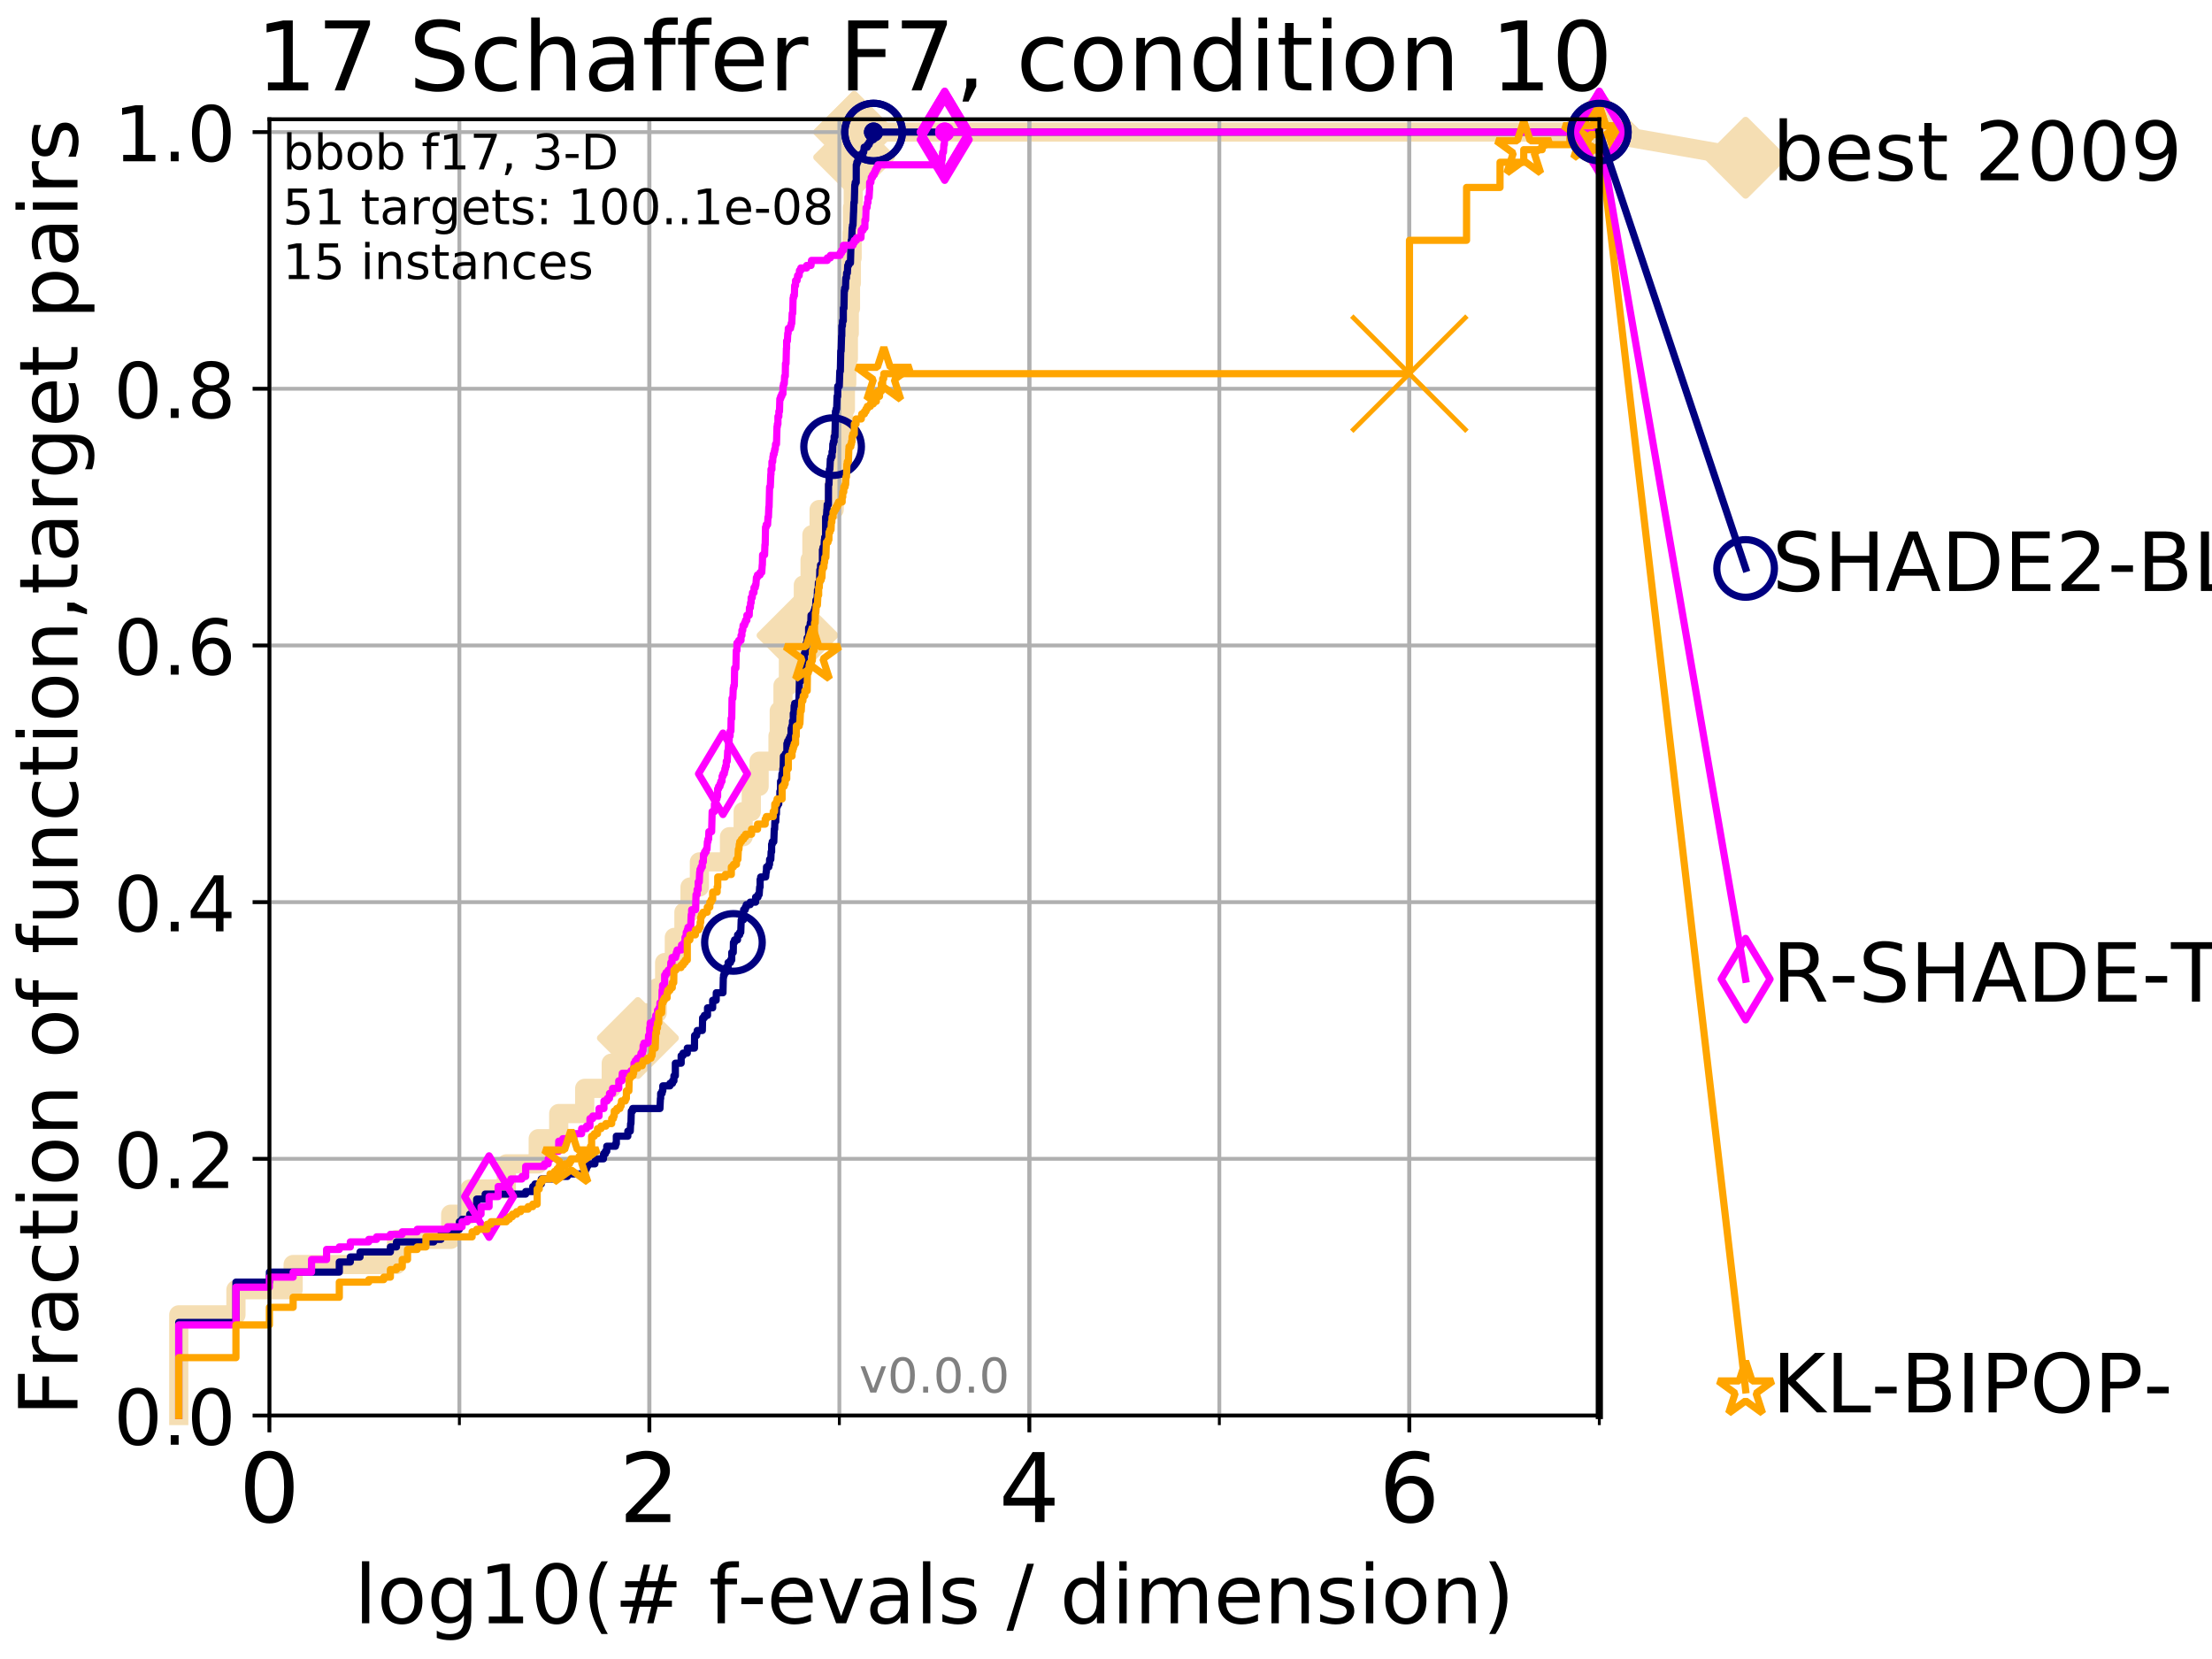 <?xml version="1.0" encoding="utf-8" standalone="no"?>
<!DOCTYPE svg PUBLIC "-//W3C//DTD SVG 1.1//EN"
  "http://www.w3.org/Graphics/SVG/1.1/DTD/svg11.dtd">
<!-- Created with matplotlib (http://matplotlib.org/) -->
<svg height="345.6pt" version="1.1" viewBox="0 0 460.8 345.6" width="460.8pt" xmlns="http://www.w3.org/2000/svg" xmlns:xlink="http://www.w3.org/1999/xlink">
 <defs>
  <style type="text/css">
*{stroke-linecap:butt;stroke-linejoin:round;}
  </style>
 </defs>
 <g id="figure_1">
  <g id="patch_1">
   <path d="M 0 345.6 
L 460.8 345.6 
L 460.8 0 
L 0 0 
z
" style="fill:#ffffff;"/>
  </g>
  <g id="axes_1">
   <g id="patch_2">
    <path d="M 56.12 294.88 
L 333.168 294.88 
L 333.168 24.84 
L 56.12 24.84 
z
" style="fill:#ffffff;"/>
   </g>
   <g id="line2d_1">
    <path d="M 37.236 294.88 
L 37.236 273.91 
L 49.151 273.91 
L 49.151 268.668 
L 61.065 268.668 
L 61.065 263.425 
L 82.598 263.425 
L 82.598 258.183 
L 93.887 258.183 
L 93.887 252.94 
L 97.85 252.94 
L 97.85 247.698 
L 105.48 247.698 
L 105.48 242.455 
L 112.122 242.455 
L 112.122 237.213 
L 116.393 237.213 
L 116.393 231.97 
L 121.804 231.97 
L 121.804 226.728 
L 127.335 226.728 
L 127.335 221.485 
L 132.883 221.485 
L 132.883 216.243 
L 134.213 216.243 
L 134.213 211 
L 136.915 211 
L 136.915 205.758 
L 138.458 205.758 
L 138.458 200.515 
L 140.477 200.515 
L 140.477 195.273 
L 142.474 195.273 
L 142.474 190.03 
L 143.745 190.03 
L 143.745 184.788 
L 145.695 184.788 
L 145.695 179.546 
L 151.963 179.546 
L 151.963 174.303 
L 154.816 174.303 
L 154.816 169.061 
L 156.513 169.061 
L 156.513 163.818 
L 158.133 163.818 
L 158.133 158.576 
L 162.071 158.576 
L 162.071 153.333 
L 162.334 153.333 
L 162.334 148.091 
L 163.112 148.091 
L 163.112 142.848 
L 164.242 142.848 
L 164.242 137.606 
L 166.141 137.606 
L 166.141 132.363 
L 166.312 132.363 
L 166.312 127.121 
L 167.353 127.121 
L 167.353 121.878 
L 168.757 121.878 
L 168.757 116.636 
L 169.137 116.636 
L 169.137 111.393 
L 170.635 111.393 
L 170.635 106.151 
L 173.773 106.151 
L 173.773 100.908 
L 174.855 100.908 
L 174.855 95.666 
L 175.026 95.666 
L 175.026 90.423 
L 175.732 90.423 
L 175.732 85.181 
L 176.114 85.181 
L 176.114 79.938 
L 176.389 79.938 
L 176.389 74.696 
L 176.731 74.696 
L 176.731 69.453 
L 176.92 69.453 
L 176.92 64.211 
L 177.172 64.211 
L 177.172 58.969 
L 177.352 58.969 
L 177.352 53.726 
L 177.514 53.726 
L 177.514 48.484 
L 177.588 48.484 
L 177.588 43.241 
L 177.743 43.241 
L 177.743 37.999 
L 177.859 37.999 
L 177.859 32.756 
L 177.941 32.756 
L 177.941 27.514 
L 333.168 27.514 
" style="fill:none;stroke:#f5deb3;stroke-linecap:square;stroke-width:4;"/>
   </g>
   <g id="line2d_2">
    <defs>
     <path d="M -0 7.778 
L 7.778 0 
L 0 -7.778 
L -7.778 -0 
z
" id="m94cf381e69" style="stroke:#f5deb3;stroke-linejoin:miter;stroke-width:1.5;"/>
    </defs>
    <g>
     <use style="fill:#f5deb3;stroke:#f5deb3;stroke-linejoin:miter;stroke-width:1.5;" x="132.883" xlink:href="#m94cf381e69" y="216.243"/>
     <use style="fill:#f5deb3;stroke:#f5deb3;stroke-linejoin:miter;stroke-width:1.5;" x="166.141" xlink:href="#m94cf381e69" y="132.363"/>
     <use style="fill:#f5deb3;stroke:#f5deb3;stroke-linejoin:miter;stroke-width:1.5;" x="177.941" xlink:href="#m94cf381e69" y="32.756"/>
     <use style="fill:#f5deb3;stroke:#f5deb3;stroke-linejoin:miter;stroke-width:1.5;" x="177.941" xlink:href="#m94cf381e69" y="27.514"/>
     <use style="fill:#f5deb3;stroke:#f5deb3;stroke-linejoin:miter;stroke-width:1.5;" x="177.941" xlink:href="#m94cf381e69" y="27.514"/>
     <use style="fill:#f5deb3;stroke:#f5deb3;stroke-linejoin:miter;stroke-width:1.5;" x="333.168" xlink:href="#m94cf381e69" y="27.514"/>
    </g>
   </g>
   <g id="line2d_3">
    <path style="fill:none;stroke:#f5deb3;stroke-linecap:square;stroke-width:4;"/>
    <g/>
   </g>
   <g id="line2d_4">
    <path d="M 333.168 27.514 
L 363.643 32.861 
" style="fill:none;stroke:#f5deb3;stroke-linecap:square;stroke-width:4;"/>
    <g>
     <use style="fill:#f5deb3;stroke:#f5deb3;stroke-linejoin:miter;stroke-width:1.5;" x="333.168" xlink:href="#m94cf381e69" y="27.514"/>
     <use style="fill:#f5deb3;stroke:#f5deb3;stroke-linejoin:miter;stroke-width:1.5;" x="363.643" xlink:href="#m94cf381e69" y="32.861"/>
    </g>
   </g>
   <g id="matplotlib.axis_1">
    <g id="xtick_1">
     <g id="line2d_5">
      <path clip-path="url(#p58c3970ce8)" d="M 56.12 294.88 
L 56.12 24.84 
" style="fill:none;stroke:#b0b0b0;stroke-linecap:square;stroke-width:0.8;"/>
     </g>
     <g id="line2d_6">
      <defs>
       <path d="M 0 0 
L 0 3.5 
" id="m69a46c8733" style="stroke:#000000;stroke-width:0.8;"/>
      </defs>
      <g>
       <use style="stroke:#000000;stroke-width:0.8;" x="56.12" xlink:href="#m69a46c8733" y="294.88"/>
      </g>
     </g>
     <g id="text_1">
      <!-- 0 -->
      <defs>
       <path d="M 31.781 66.406 
Q 24.172 66.406 20.328 58.906 
Q 16.5 51.422 16.5 36.375 
Q 16.5 21.391 20.328 13.891 
Q 24.172 6.391 31.781 6.391 
Q 39.453 6.391 43.281 13.891 
Q 47.125 21.391 47.125 36.375 
Q 47.125 51.422 43.281 58.906 
Q 39.453 66.406 31.781 66.406 
z
M 31.781 74.219 
Q 44.047 74.219 50.516 64.516 
Q 56.984 54.828 56.984 36.375 
Q 56.984 17.969 50.516 8.266 
Q 44.047 -1.422 31.781 -1.422 
Q 19.531 -1.422 13.062 8.266 
Q 6.594 17.969 6.594 36.375 
Q 6.594 54.828 13.062 64.516 
Q 19.531 74.219 31.781 74.219 
z
" id="DejaVuSans-30"/>
      </defs>
      <g transform="translate(49.758 317.077)scale(0.2 -0.2)">
       <use xlink:href="#DejaVuSans-30"/>
      </g>
     </g>
    </g>
    <g id="xtick_2">
     <g id="line2d_7">
      <path clip-path="url(#p58c3970ce8)" d="M 135.277 294.88 
L 135.277 24.84 
" style="fill:none;stroke:#b0b0b0;stroke-linecap:square;stroke-width:0.8;"/>
     </g>
     <g id="line2d_8">
      <g>
       <use style="stroke:#000000;stroke-width:0.8;" x="135.277" xlink:href="#m69a46c8733" y="294.88"/>
      </g>
     </g>
     <g id="text_2">
      <!-- 2 -->
      <defs>
       <path d="M 19.188 8.297 
L 53.609 8.297 
L 53.609 0 
L 7.328 0 
L 7.328 8.297 
Q 12.938 14.109 22.625 23.891 
Q 32.328 33.688 34.812 36.531 
Q 39.547 41.844 41.422 45.531 
Q 43.312 49.219 43.312 52.781 
Q 43.312 58.594 39.234 62.25 
Q 35.156 65.922 28.609 65.922 
Q 23.969 65.922 18.812 64.312 
Q 13.672 62.703 7.812 59.422 
L 7.812 69.391 
Q 13.766 71.781 18.938 73 
Q 24.125 74.219 28.422 74.219 
Q 39.75 74.219 46.484 68.547 
Q 53.219 62.891 53.219 53.422 
Q 53.219 48.922 51.531 44.891 
Q 49.859 40.875 45.406 35.406 
Q 44.188 33.984 37.641 27.219 
Q 31.109 20.453 19.188 8.297 
z
" id="DejaVuSans-32"/>
      </defs>
      <g transform="translate(128.914 317.077)scale(0.2 -0.2)">
       <use xlink:href="#DejaVuSans-32"/>
      </g>
     </g>
    </g>
    <g id="xtick_3">
     <g id="line2d_9">
      <path clip-path="url(#p58c3970ce8)" d="M 214.433 294.88 
L 214.433 24.84 
" style="fill:none;stroke:#b0b0b0;stroke-linecap:square;stroke-width:0.8;"/>
     </g>
     <g id="line2d_10">
      <g>
       <use style="stroke:#000000;stroke-width:0.8;" x="214.433" xlink:href="#m69a46c8733" y="294.88"/>
      </g>
     </g>
     <g id="text_3">
      <!-- 4 -->
      <defs>
       <path d="M 37.797 64.312 
L 12.891 25.391 
L 37.797 25.391 
z
M 35.203 72.906 
L 47.609 72.906 
L 47.609 25.391 
L 58.016 25.391 
L 58.016 17.188 
L 47.609 17.188 
L 47.609 0 
L 37.797 0 
L 37.797 17.188 
L 4.891 17.188 
L 4.891 26.703 
z
" id="DejaVuSans-34"/>
      </defs>
      <g transform="translate(208.071 317.077)scale(0.2 -0.2)">
       <use xlink:href="#DejaVuSans-34"/>
      </g>
     </g>
    </g>
    <g id="xtick_4">
     <g id="line2d_11">
      <path clip-path="url(#p58c3970ce8)" d="M 293.59 294.88 
L 293.59 24.84 
" style="fill:none;stroke:#b0b0b0;stroke-linecap:square;stroke-width:0.8;"/>
     </g>
     <g id="line2d_12">
      <g>
       <use style="stroke:#000000;stroke-width:0.8;" x="293.59" xlink:href="#m69a46c8733" y="294.88"/>
      </g>
     </g>
     <g id="text_4">
      <!-- 6 -->
      <defs>
       <path d="M 33.016 40.375 
Q 26.375 40.375 22.484 35.828 
Q 18.609 31.297 18.609 23.391 
Q 18.609 15.531 22.484 10.953 
Q 26.375 6.391 33.016 6.391 
Q 39.656 6.391 43.531 10.953 
Q 47.406 15.531 47.406 23.391 
Q 47.406 31.297 43.531 35.828 
Q 39.656 40.375 33.016 40.375 
z
M 52.594 71.297 
L 52.594 62.312 
Q 48.875 64.062 45.094 64.984 
Q 41.312 65.922 37.594 65.922 
Q 27.828 65.922 22.672 59.328 
Q 17.531 52.734 16.797 39.406 
Q 19.672 43.656 24.016 45.922 
Q 28.375 48.188 33.594 48.188 
Q 44.578 48.188 50.953 41.516 
Q 57.328 34.859 57.328 23.391 
Q 57.328 12.156 50.688 5.359 
Q 44.047 -1.422 33.016 -1.422 
Q 20.359 -1.422 13.672 8.266 
Q 6.984 17.969 6.984 36.375 
Q 6.984 53.656 15.188 63.938 
Q 23.391 74.219 37.203 74.219 
Q 40.922 74.219 44.703 73.484 
Q 48.484 72.75 52.594 71.297 
z
" id="DejaVuSans-36"/>
      </defs>
      <g transform="translate(287.227 317.077)scale(0.2 -0.2)">
       <use xlink:href="#DejaVuSans-36"/>
      </g>
     </g>
    </g>
    <g id="xtick_5">
     <g id="line2d_13">
      <path clip-path="url(#p58c3970ce8)" d="M 56.12 294.88 
L 56.12 24.84 
" style="fill:none;stroke:#b0b0b0;stroke-linecap:square;stroke-width:0.8;"/>
     </g>
     <g id="line2d_14">
      <defs>
       <path d="M 0 0 
L 0 2 
" id="mce31fb8dd5" style="stroke:#000000;stroke-width:0.6;"/>
      </defs>
      <g>
       <use style="stroke:#000000;stroke-width:0.6;" x="56.12" xlink:href="#mce31fb8dd5" y="294.88"/>
      </g>
     </g>
    </g>
    <g id="xtick_6">
     <g id="line2d_15">
      <path clip-path="url(#p58c3970ce8)" d="M 95.698 294.88 
L 95.698 24.84 
" style="fill:none;stroke:#b0b0b0;stroke-linecap:square;stroke-width:0.8;"/>
     </g>
     <g id="line2d_16">
      <g>
       <use style="stroke:#000000;stroke-width:0.6;" x="95.698" xlink:href="#mce31fb8dd5" y="294.88"/>
      </g>
     </g>
    </g>
    <g id="xtick_7">
     <g id="line2d_17">
      <path clip-path="url(#p58c3970ce8)" d="M 135.277 294.88 
L 135.277 24.84 
" style="fill:none;stroke:#b0b0b0;stroke-linecap:square;stroke-width:0.8;"/>
     </g>
     <g id="line2d_18">
      <g>
       <use style="stroke:#000000;stroke-width:0.6;" x="135.277" xlink:href="#mce31fb8dd5" y="294.88"/>
      </g>
     </g>
    </g>
    <g id="xtick_8">
     <g id="line2d_19">
      <path clip-path="url(#p58c3970ce8)" d="M 174.855 294.88 
L 174.855 24.84 
" style="fill:none;stroke:#b0b0b0;stroke-linecap:square;stroke-width:0.8;"/>
     </g>
     <g id="line2d_20">
      <g>
       <use style="stroke:#000000;stroke-width:0.6;" x="174.855" xlink:href="#mce31fb8dd5" y="294.88"/>
      </g>
     </g>
    </g>
    <g id="xtick_9">
     <g id="line2d_21">
      <path clip-path="url(#p58c3970ce8)" d="M 214.433 294.88 
L 214.433 24.84 
" style="fill:none;stroke:#b0b0b0;stroke-linecap:square;stroke-width:0.8;"/>
     </g>
     <g id="line2d_22">
      <g>
       <use style="stroke:#000000;stroke-width:0.6;" x="214.433" xlink:href="#mce31fb8dd5" y="294.88"/>
      </g>
     </g>
    </g>
    <g id="xtick_10">
     <g id="line2d_23">
      <path clip-path="url(#p58c3970ce8)" d="M 254.011 294.88 
L 254.011 24.84 
" style="fill:none;stroke:#b0b0b0;stroke-linecap:square;stroke-width:0.8;"/>
     </g>
     <g id="line2d_24">
      <g>
       <use style="stroke:#000000;stroke-width:0.6;" x="254.011" xlink:href="#mce31fb8dd5" y="294.88"/>
      </g>
     </g>
    </g>
    <g id="xtick_11">
     <g id="line2d_25">
      <path clip-path="url(#p58c3970ce8)" d="M 293.59 294.88 
L 293.59 24.84 
" style="fill:none;stroke:#b0b0b0;stroke-linecap:square;stroke-width:0.8;"/>
     </g>
     <g id="line2d_26">
      <g>
       <use style="stroke:#000000;stroke-width:0.6;" x="293.59" xlink:href="#mce31fb8dd5" y="294.88"/>
      </g>
     </g>
    </g>
    <g id="xtick_12">
     <g id="line2d_27">
      <path clip-path="url(#p58c3970ce8)" d="M 333.168 294.88 
L 333.168 24.84 
" style="fill:none;stroke:#b0b0b0;stroke-linecap:square;stroke-width:0.8;"/>
     </g>
     <g id="line2d_28">
      <g>
       <use style="stroke:#000000;stroke-width:0.6;" x="333.168" xlink:href="#mce31fb8dd5" y="294.88"/>
      </g>
     </g>
    </g>
    <g id="text_5">
     <!-- log10(# f-evals / dimension) -->
     <defs>
      <path d="M 9.422 75.984 
L 18.406 75.984 
L 18.406 0 
L 9.422 0 
z
" id="DejaVuSans-6c"/>
      <path d="M 30.609 48.391 
Q 23.391 48.391 19.188 42.75 
Q 14.984 37.109 14.984 27.297 
Q 14.984 17.484 19.156 11.844 
Q 23.344 6.203 30.609 6.203 
Q 37.797 6.203 41.984 11.859 
Q 46.188 17.531 46.188 27.297 
Q 46.188 37.016 41.984 42.703 
Q 37.797 48.391 30.609 48.391 
z
M 30.609 56 
Q 42.328 56 49.016 48.375 
Q 55.719 40.766 55.719 27.297 
Q 55.719 13.875 49.016 6.219 
Q 42.328 -1.422 30.609 -1.422 
Q 18.844 -1.422 12.172 6.219 
Q 5.516 13.875 5.516 27.297 
Q 5.516 40.766 12.172 48.375 
Q 18.844 56 30.609 56 
z
" id="DejaVuSans-6f"/>
      <path d="M 45.406 27.984 
Q 45.406 37.75 41.375 43.109 
Q 37.359 48.484 30.078 48.484 
Q 22.859 48.484 18.828 43.109 
Q 14.797 37.75 14.797 27.984 
Q 14.797 18.266 18.828 12.891 
Q 22.859 7.516 30.078 7.516 
Q 37.359 7.516 41.375 12.891 
Q 45.406 18.266 45.406 27.984 
z
M 54.391 6.781 
Q 54.391 -7.172 48.188 -13.984 
Q 42 -20.797 29.203 -20.797 
Q 24.469 -20.797 20.266 -20.094 
Q 16.062 -19.391 12.109 -17.922 
L 12.109 -9.188 
Q 16.062 -11.328 19.922 -12.344 
Q 23.781 -13.375 27.781 -13.375 
Q 36.625 -13.375 41.016 -8.766 
Q 45.406 -4.156 45.406 5.172 
L 45.406 9.625 
Q 42.625 4.781 38.281 2.391 
Q 33.938 0 27.875 0 
Q 17.828 0 11.672 7.656 
Q 5.516 15.328 5.516 27.984 
Q 5.516 40.672 11.672 48.328 
Q 17.828 56 27.875 56 
Q 33.938 56 38.281 53.609 
Q 42.625 51.219 45.406 46.391 
L 45.406 54.688 
L 54.391 54.688 
z
" id="DejaVuSans-67"/>
      <path d="M 12.406 8.297 
L 28.516 8.297 
L 28.516 63.922 
L 10.984 60.406 
L 10.984 69.391 
L 28.422 72.906 
L 38.281 72.906 
L 38.281 8.297 
L 54.391 8.297 
L 54.391 0 
L 12.406 0 
z
" id="DejaVuSans-31"/>
      <path d="M 31 75.875 
Q 24.469 64.656 21.281 53.656 
Q 18.109 42.672 18.109 31.391 
Q 18.109 20.125 21.312 9.062 
Q 24.516 -2 31 -13.188 
L 23.188 -13.188 
Q 15.875 -1.703 12.234 9.375 
Q 8.594 20.453 8.594 31.391 
Q 8.594 42.281 12.203 53.312 
Q 15.828 64.359 23.188 75.875 
z
" id="DejaVuSans-28"/>
      <path d="M 51.125 44 
L 36.922 44 
L 32.812 27.688 
L 47.125 27.688 
z
M 43.797 71.781 
L 38.719 51.516 
L 52.984 51.516 
L 58.109 71.781 
L 65.922 71.781 
L 60.891 51.516 
L 76.125 51.516 
L 76.125 44 
L 58.984 44 
L 54.984 27.688 
L 70.516 27.688 
L 70.516 20.219 
L 53.078 20.219 
L 48 0 
L 40.188 0 
L 45.219 20.219 
L 30.906 20.219 
L 25.875 0 
L 18.016 0 
L 23.094 20.219 
L 7.719 20.219 
L 7.719 27.688 
L 24.906 27.688 
L 29 44 
L 13.281 44 
L 13.281 51.516 
L 30.906 51.516 
L 35.891 71.781 
z
" id="DejaVuSans-23"/>
      <path id="DejaVuSans-20"/>
      <path d="M 37.109 75.984 
L 37.109 68.5 
L 28.516 68.5 
Q 23.688 68.5 21.797 66.547 
Q 19.922 64.594 19.922 59.516 
L 19.922 54.688 
L 34.719 54.688 
L 34.719 47.703 
L 19.922 47.703 
L 19.922 0 
L 10.891 0 
L 10.891 47.703 
L 2.297 47.703 
L 2.297 54.688 
L 10.891 54.688 
L 10.891 58.5 
Q 10.891 67.625 15.141 71.797 
Q 19.391 75.984 28.609 75.984 
z
" id="DejaVuSans-66"/>
      <path d="M 4.891 31.391 
L 31.203 31.391 
L 31.203 23.391 
L 4.891 23.391 
z
" id="DejaVuSans-2d"/>
      <path d="M 56.203 29.594 
L 56.203 25.203 
L 14.891 25.203 
Q 15.484 15.922 20.484 11.062 
Q 25.484 6.203 34.422 6.203 
Q 39.594 6.203 44.453 7.469 
Q 49.312 8.734 54.109 11.281 
L 54.109 2.781 
Q 49.266 0.734 44.188 -0.344 
Q 39.109 -1.422 33.891 -1.422 
Q 20.797 -1.422 13.156 6.188 
Q 5.516 13.812 5.516 26.812 
Q 5.516 40.234 12.766 48.109 
Q 20.016 56 32.328 56 
Q 43.359 56 49.781 48.891 
Q 56.203 41.797 56.203 29.594 
z
M 47.219 32.234 
Q 47.125 39.594 43.094 43.984 
Q 39.062 48.391 32.422 48.391 
Q 24.906 48.391 20.391 44.141 
Q 15.875 39.891 15.188 32.172 
z
" id="DejaVuSans-65"/>
      <path d="M 2.984 54.688 
L 12.5 54.688 
L 29.594 8.797 
L 46.688 54.688 
L 56.203 54.688 
L 35.688 0 
L 23.484 0 
z
" id="DejaVuSans-76"/>
      <path d="M 34.281 27.484 
Q 23.391 27.484 19.188 25 
Q 14.984 22.516 14.984 16.5 
Q 14.984 11.719 18.141 8.906 
Q 21.297 6.109 26.703 6.109 
Q 34.188 6.109 38.703 11.406 
Q 43.219 16.703 43.219 25.484 
L 43.219 27.484 
z
M 52.203 31.203 
L 52.203 0 
L 43.219 0 
L 43.219 8.297 
Q 40.141 3.328 35.547 0.953 
Q 30.953 -1.422 24.312 -1.422 
Q 15.922 -1.422 10.953 3.297 
Q 6 8.016 6 15.922 
Q 6 25.141 12.172 29.828 
Q 18.359 34.516 30.609 34.516 
L 43.219 34.516 
L 43.219 35.406 
Q 43.219 41.609 39.141 45 
Q 35.062 48.391 27.688 48.391 
Q 23 48.391 18.547 47.266 
Q 14.109 46.141 10.016 43.891 
L 10.016 52.203 
Q 14.938 54.109 19.578 55.047 
Q 24.219 56 28.609 56 
Q 40.484 56 46.344 49.844 
Q 52.203 43.703 52.203 31.203 
z
" id="DejaVuSans-61"/>
      <path d="M 44.281 53.078 
L 44.281 44.578 
Q 40.484 46.531 36.375 47.5 
Q 32.281 48.484 27.875 48.484 
Q 21.188 48.484 17.844 46.438 
Q 14.5 44.391 14.5 40.281 
Q 14.5 37.156 16.891 35.375 
Q 19.281 33.594 26.516 31.984 
L 29.594 31.297 
Q 39.156 29.25 43.188 25.516 
Q 47.219 21.781 47.219 15.094 
Q 47.219 7.469 41.188 3.016 
Q 35.156 -1.422 24.609 -1.422 
Q 20.219 -1.422 15.453 -0.562 
Q 10.688 0.297 5.422 2 
L 5.422 11.281 
Q 10.406 8.688 15.234 7.391 
Q 20.062 6.109 24.812 6.109 
Q 31.156 6.109 34.562 8.281 
Q 37.984 10.453 37.984 14.406 
Q 37.984 18.062 35.516 20.016 
Q 33.062 21.969 24.703 23.781 
L 21.578 24.516 
Q 13.234 26.266 9.516 29.906 
Q 5.812 33.547 5.812 39.891 
Q 5.812 47.609 11.281 51.797 
Q 16.75 56 26.812 56 
Q 31.781 56 36.172 55.266 
Q 40.578 54.547 44.281 53.078 
z
" id="DejaVuSans-73"/>
      <path d="M 25.391 72.906 
L 33.688 72.906 
L 8.297 -9.281 
L 0 -9.281 
z
" id="DejaVuSans-2f"/>
      <path d="M 45.406 46.391 
L 45.406 75.984 
L 54.391 75.984 
L 54.391 0 
L 45.406 0 
L 45.406 8.203 
Q 42.578 3.328 38.25 0.953 
Q 33.938 -1.422 27.875 -1.422 
Q 17.969 -1.422 11.734 6.484 
Q 5.516 14.406 5.516 27.297 
Q 5.516 40.188 11.734 48.094 
Q 17.969 56 27.875 56 
Q 33.938 56 38.25 53.625 
Q 42.578 51.266 45.406 46.391 
z
M 14.797 27.297 
Q 14.797 17.391 18.875 11.75 
Q 22.953 6.109 30.078 6.109 
Q 37.203 6.109 41.297 11.75 
Q 45.406 17.391 45.406 27.297 
Q 45.406 37.203 41.297 42.844 
Q 37.203 48.484 30.078 48.484 
Q 22.953 48.484 18.875 42.844 
Q 14.797 37.203 14.797 27.297 
z
" id="DejaVuSans-64"/>
      <path d="M 9.422 54.688 
L 18.406 54.688 
L 18.406 0 
L 9.422 0 
z
M 9.422 75.984 
L 18.406 75.984 
L 18.406 64.594 
L 9.422 64.594 
z
" id="DejaVuSans-69"/>
      <path d="M 52 44.188 
Q 55.375 50.25 60.062 53.125 
Q 64.75 56 71.094 56 
Q 79.641 56 84.281 50.016 
Q 88.922 44.047 88.922 33.016 
L 88.922 0 
L 79.891 0 
L 79.891 32.719 
Q 79.891 40.578 77.094 44.375 
Q 74.312 48.188 68.609 48.188 
Q 61.625 48.188 57.562 43.547 
Q 53.516 38.922 53.516 30.906 
L 53.516 0 
L 44.484 0 
L 44.484 32.719 
Q 44.484 40.625 41.703 44.406 
Q 38.922 48.188 33.109 48.188 
Q 26.219 48.188 22.156 43.531 
Q 18.109 38.875 18.109 30.906 
L 18.109 0 
L 9.078 0 
L 9.078 54.688 
L 18.109 54.688 
L 18.109 46.188 
Q 21.188 51.219 25.484 53.609 
Q 29.781 56 35.688 56 
Q 41.656 56 45.828 52.969 
Q 50 49.953 52 44.188 
z
" id="DejaVuSans-6d"/>
      <path d="M 54.891 33.016 
L 54.891 0 
L 45.906 0 
L 45.906 32.719 
Q 45.906 40.484 42.875 44.328 
Q 39.844 48.188 33.797 48.188 
Q 26.516 48.188 22.312 43.547 
Q 18.109 38.922 18.109 30.906 
L 18.109 0 
L 9.078 0 
L 9.078 54.688 
L 18.109 54.688 
L 18.109 46.188 
Q 21.344 51.125 25.703 53.562 
Q 30.078 56 35.797 56 
Q 45.219 56 50.047 50.172 
Q 54.891 44.344 54.891 33.016 
z
" id="DejaVuSans-6e"/>
      <path d="M 8.016 75.875 
L 15.828 75.875 
Q 23.141 64.359 26.781 53.312 
Q 30.422 42.281 30.422 31.391 
Q 30.422 20.453 26.781 9.375 
Q 23.141 -1.703 15.828 -13.188 
L 8.016 -13.188 
Q 14.5 -2 17.703 9.062 
Q 20.906 20.125 20.906 31.391 
Q 20.906 42.672 17.703 53.656 
Q 14.5 64.656 8.016 75.875 
z
" id="DejaVuSans-29"/>
     </defs>
     <g transform="translate(73.803 338.154)scale(0.17 -0.17)">
      <use xlink:href="#DejaVuSans-6c"/>
      <use x="27.783" xlink:href="#DejaVuSans-6f"/>
      <use x="88.965" xlink:href="#DejaVuSans-67"/>
      <use x="152.441" xlink:href="#DejaVuSans-31"/>
      <use x="216.064" xlink:href="#DejaVuSans-30"/>
      <use x="279.688" xlink:href="#DejaVuSans-28"/>
      <use x="318.701" xlink:href="#DejaVuSans-23"/>
      <use x="402.49" xlink:href="#DejaVuSans-20"/>
      <use x="434.277" xlink:href="#DejaVuSans-66"/>
      <use x="469.404" xlink:href="#DejaVuSans-2d"/>
      <use x="505.488" xlink:href="#DejaVuSans-65"/>
      <use x="567.012" xlink:href="#DejaVuSans-76"/>
      <use x="626.191" xlink:href="#DejaVuSans-61"/>
      <use x="687.471" xlink:href="#DejaVuSans-6c"/>
      <use x="715.254" xlink:href="#DejaVuSans-73"/>
      <use x="767.354" xlink:href="#DejaVuSans-20"/>
      <use x="799.141" xlink:href="#DejaVuSans-2f"/>
      <use x="832.832" xlink:href="#DejaVuSans-20"/>
      <use x="864.619" xlink:href="#DejaVuSans-64"/>
      <use x="928.096" xlink:href="#DejaVuSans-69"/>
      <use x="955.879" xlink:href="#DejaVuSans-6d"/>
      <use x="1053.291" xlink:href="#DejaVuSans-65"/>
      <use x="1114.814" xlink:href="#DejaVuSans-6e"/>
      <use x="1178.193" xlink:href="#DejaVuSans-73"/>
      <use x="1230.293" xlink:href="#DejaVuSans-69"/>
      <use x="1258.076" xlink:href="#DejaVuSans-6f"/>
      <use x="1319.258" xlink:href="#DejaVuSans-6e"/>
      <use x="1382.637" xlink:href="#DejaVuSans-29"/>
     </g>
    </g>
   </g>
   <g id="matplotlib.axis_2">
    <g id="ytick_1">
     <g id="line2d_29">
      <path clip-path="url(#p58c3970ce8)" d="M 56.12 294.88 
L 333.168 294.88 
" style="fill:none;stroke:#b0b0b0;stroke-linecap:square;stroke-width:0.8;"/>
     </g>
     <g id="line2d_30">
      <defs>
       <path d="M 0 0 
L -3.5 0 
" id="m6f7bae7143" style="stroke:#000000;stroke-width:0.8;"/>
      </defs>
      <g>
       <use style="stroke:#000000;stroke-width:0.8;" x="56.12" xlink:href="#m6f7bae7143" y="294.88"/>
      </g>
     </g>
     <g id="text_6">
      <!-- 0.0 -->
      <defs>
       <path d="M 10.688 12.406 
L 21 12.406 
L 21 0 
L 10.688 0 
z
" id="DejaVuSans-2e"/>
      </defs>
      <g transform="translate(23.675 300.959)scale(0.16 -0.16)">
       <use xlink:href="#DejaVuSans-30"/>
       <use x="63.623" xlink:href="#DejaVuSans-2e"/>
       <use x="95.41" xlink:href="#DejaVuSans-30"/>
      </g>
     </g>
    </g>
    <g id="ytick_2">
     <g id="line2d_31">
      <path clip-path="url(#p58c3970ce8)" d="M 56.12 241.407 
L 333.168 241.407 
" style="fill:none;stroke:#b0b0b0;stroke-linecap:square;stroke-width:0.8;"/>
     </g>
     <g id="line2d_32">
      <g>
       <use style="stroke:#000000;stroke-width:0.8;" x="56.12" xlink:href="#m6f7bae7143" y="241.407"/>
      </g>
     </g>
     <g id="text_7">
      <!-- 0.2 -->
      <g transform="translate(23.675 247.485)scale(0.16 -0.16)">
       <use xlink:href="#DejaVuSans-30"/>
       <use x="63.623" xlink:href="#DejaVuSans-2e"/>
       <use x="95.41" xlink:href="#DejaVuSans-32"/>
      </g>
     </g>
    </g>
    <g id="ytick_3">
     <g id="line2d_33">
      <path clip-path="url(#p58c3970ce8)" d="M 56.12 187.933 
L 333.168 187.933 
" style="fill:none;stroke:#b0b0b0;stroke-linecap:square;stroke-width:0.8;"/>
     </g>
     <g id="line2d_34">
      <g>
       <use style="stroke:#000000;stroke-width:0.8;" x="56.12" xlink:href="#m6f7bae7143" y="187.933"/>
      </g>
     </g>
     <g id="text_8">
      <!-- 0.4 -->
      <g transform="translate(23.675 194.012)scale(0.16 -0.16)">
       <use xlink:href="#DejaVuSans-30"/>
       <use x="63.623" xlink:href="#DejaVuSans-2e"/>
       <use x="95.41" xlink:href="#DejaVuSans-34"/>
      </g>
     </g>
    </g>
    <g id="ytick_4">
     <g id="line2d_35">
      <path clip-path="url(#p58c3970ce8)" d="M 56.12 134.46 
L 333.168 134.46 
" style="fill:none;stroke:#b0b0b0;stroke-linecap:square;stroke-width:0.8;"/>
     </g>
     <g id="line2d_36">
      <g>
       <use style="stroke:#000000;stroke-width:0.8;" x="56.12" xlink:href="#m6f7bae7143" y="134.46"/>
      </g>
     </g>
     <g id="text_9">
      <!-- 0.6 -->
      <g transform="translate(23.675 140.539)scale(0.16 -0.16)">
       <use xlink:href="#DejaVuSans-30"/>
       <use x="63.623" xlink:href="#DejaVuSans-2e"/>
       <use x="95.41" xlink:href="#DejaVuSans-36"/>
      </g>
     </g>
    </g>
    <g id="ytick_5">
     <g id="line2d_37">
      <path clip-path="url(#p58c3970ce8)" d="M 56.12 80.987 
L 333.168 80.987 
" style="fill:none;stroke:#b0b0b0;stroke-linecap:square;stroke-width:0.8;"/>
     </g>
     <g id="line2d_38">
      <g>
       <use style="stroke:#000000;stroke-width:0.8;" x="56.12" xlink:href="#m6f7bae7143" y="80.987"/>
      </g>
     </g>
     <g id="text_10">
      <!-- 0.8 -->
      <defs>
       <path d="M 31.781 34.625 
Q 24.75 34.625 20.719 30.859 
Q 16.703 27.094 16.703 20.516 
Q 16.703 13.922 20.719 10.156 
Q 24.75 6.391 31.781 6.391 
Q 38.812 6.391 42.859 10.172 
Q 46.922 13.969 46.922 20.516 
Q 46.922 27.094 42.891 30.859 
Q 38.875 34.625 31.781 34.625 
z
M 21.922 38.812 
Q 15.578 40.375 12.031 44.719 
Q 8.5 49.078 8.5 55.328 
Q 8.5 64.062 14.719 69.141 
Q 20.953 74.219 31.781 74.219 
Q 42.672 74.219 48.875 69.141 
Q 55.078 64.062 55.078 55.328 
Q 55.078 49.078 51.531 44.719 
Q 48 40.375 41.703 38.812 
Q 48.828 37.156 52.797 32.312 
Q 56.781 27.484 56.781 20.516 
Q 56.781 9.906 50.312 4.234 
Q 43.844 -1.422 31.781 -1.422 
Q 19.734 -1.422 13.25 4.234 
Q 6.781 9.906 6.781 20.516 
Q 6.781 27.484 10.781 32.312 
Q 14.797 37.156 21.922 38.812 
z
M 18.312 54.391 
Q 18.312 48.734 21.844 45.562 
Q 25.391 42.391 31.781 42.391 
Q 38.141 42.391 41.719 45.562 
Q 45.312 48.734 45.312 54.391 
Q 45.312 60.062 41.719 63.234 
Q 38.141 66.406 31.781 66.406 
Q 25.391 66.406 21.844 63.234 
Q 18.312 60.062 18.312 54.391 
z
" id="DejaVuSans-38"/>
      </defs>
      <g transform="translate(23.675 87.066)scale(0.16 -0.16)">
       <use xlink:href="#DejaVuSans-30"/>
       <use x="63.623" xlink:href="#DejaVuSans-2e"/>
       <use x="95.41" xlink:href="#DejaVuSans-38"/>
      </g>
     </g>
    </g>
    <g id="ytick_6">
     <g id="line2d_39">
      <path clip-path="url(#p58c3970ce8)" d="M 56.12 27.514 
L 333.168 27.514 
" style="fill:none;stroke:#b0b0b0;stroke-linecap:square;stroke-width:0.8;"/>
     </g>
     <g id="line2d_40">
      <g>
       <use style="stroke:#000000;stroke-width:0.8;" x="56.12" xlink:href="#m6f7bae7143" y="27.514"/>
      </g>
     </g>
     <g id="text_11">
      <!-- 1.0 -->
      <g transform="translate(23.675 33.592)scale(0.16 -0.16)">
       <use xlink:href="#DejaVuSans-31"/>
       <use x="63.623" xlink:href="#DejaVuSans-2e"/>
       <use x="95.41" xlink:href="#DejaVuSans-30"/>
      </g>
     </g>
    </g>
    <g id="text_12">
     <!-- Fraction of function,target pairs -->
     <defs>
      <path d="M 9.812 72.906 
L 51.703 72.906 
L 51.703 64.594 
L 19.672 64.594 
L 19.672 43.109 
L 48.578 43.109 
L 48.578 34.812 
L 19.672 34.812 
L 19.672 0 
L 9.812 0 
z
" id="DejaVuSans-46"/>
      <path d="M 41.109 46.297 
Q 39.594 47.172 37.812 47.578 
Q 36.031 48 33.891 48 
Q 26.266 48 22.188 43.047 
Q 18.109 38.094 18.109 28.812 
L 18.109 0 
L 9.078 0 
L 9.078 54.688 
L 18.109 54.688 
L 18.109 46.188 
Q 20.953 51.172 25.484 53.578 
Q 30.031 56 36.531 56 
Q 37.453 56 38.578 55.875 
Q 39.703 55.766 41.062 55.516 
z
" id="DejaVuSans-72"/>
      <path d="M 48.781 52.594 
L 48.781 44.188 
Q 44.969 46.297 41.141 47.344 
Q 37.312 48.391 33.406 48.391 
Q 24.656 48.391 19.812 42.844 
Q 14.984 37.312 14.984 27.297 
Q 14.984 17.281 19.812 11.734 
Q 24.656 6.203 33.406 6.203 
Q 37.312 6.203 41.141 7.25 
Q 44.969 8.297 48.781 10.406 
L 48.781 2.094 
Q 45.016 0.344 40.984 -0.531 
Q 36.969 -1.422 32.422 -1.422 
Q 20.062 -1.422 12.781 6.344 
Q 5.516 14.109 5.516 27.297 
Q 5.516 40.672 12.859 48.328 
Q 20.219 56 33.016 56 
Q 37.156 56 41.109 55.141 
Q 45.062 54.297 48.781 52.594 
z
" id="DejaVuSans-63"/>
      <path d="M 18.312 70.219 
L 18.312 54.688 
L 36.812 54.688 
L 36.812 47.703 
L 18.312 47.703 
L 18.312 18.016 
Q 18.312 11.328 20.141 9.422 
Q 21.969 7.516 27.594 7.516 
L 36.812 7.516 
L 36.812 0 
L 27.594 0 
Q 17.188 0 13.234 3.875 
Q 9.281 7.766 9.281 18.016 
L 9.281 47.703 
L 2.688 47.703 
L 2.688 54.688 
L 9.281 54.688 
L 9.281 70.219 
z
" id="DejaVuSans-74"/>
      <path d="M 8.5 21.578 
L 8.5 54.688 
L 17.484 54.688 
L 17.484 21.922 
Q 17.484 14.156 20.5 10.266 
Q 23.531 6.391 29.594 6.391 
Q 36.859 6.391 41.078 11.031 
Q 45.312 15.672 45.312 23.688 
L 45.312 54.688 
L 54.297 54.688 
L 54.297 0 
L 45.312 0 
L 45.312 8.406 
Q 42.047 3.422 37.719 1 
Q 33.406 -1.422 27.688 -1.422 
Q 18.266 -1.422 13.375 4.438 
Q 8.5 10.297 8.5 21.578 
z
M 31.109 56 
z
" id="DejaVuSans-75"/>
      <path d="M 11.719 12.406 
L 22.016 12.406 
L 22.016 4 
L 14.016 -11.625 
L 7.719 -11.625 
L 11.719 4 
z
" id="DejaVuSans-2c"/>
      <path d="M 18.109 8.203 
L 18.109 -20.797 
L 9.078 -20.797 
L 9.078 54.688 
L 18.109 54.688 
L 18.109 46.391 
Q 20.953 51.266 25.266 53.625 
Q 29.594 56 35.594 56 
Q 45.562 56 51.781 48.094 
Q 58.016 40.188 58.016 27.297 
Q 58.016 14.406 51.781 6.484 
Q 45.562 -1.422 35.594 -1.422 
Q 29.594 -1.422 25.266 0.953 
Q 20.953 3.328 18.109 8.203 
z
M 48.688 27.297 
Q 48.688 37.203 44.609 42.844 
Q 40.531 48.484 33.406 48.484 
Q 26.266 48.484 22.188 42.844 
Q 18.109 37.203 18.109 27.297 
Q 18.109 17.391 22.188 11.75 
Q 26.266 6.109 33.406 6.109 
Q 40.531 6.109 44.609 11.75 
Q 48.688 17.391 48.688 27.297 
z
" id="DejaVuSans-70"/>
     </defs>
     <g transform="translate(16.14 294.999)rotate(-90)scale(0.17 -0.17)">
      <use xlink:href="#DejaVuSans-46"/>
      <use x="57.41" xlink:href="#DejaVuSans-72"/>
      <use x="98.523" xlink:href="#DejaVuSans-61"/>
      <use x="159.803" xlink:href="#DejaVuSans-63"/>
      <use x="214.783" xlink:href="#DejaVuSans-74"/>
      <use x="253.992" xlink:href="#DejaVuSans-69"/>
      <use x="281.775" xlink:href="#DejaVuSans-6f"/>
      <use x="342.957" xlink:href="#DejaVuSans-6e"/>
      <use x="406.336" xlink:href="#DejaVuSans-20"/>
      <use x="438.123" xlink:href="#DejaVuSans-6f"/>
      <use x="499.305" xlink:href="#DejaVuSans-66"/>
      <use x="534.51" xlink:href="#DejaVuSans-20"/>
      <use x="566.297" xlink:href="#DejaVuSans-66"/>
      <use x="601.502" xlink:href="#DejaVuSans-75"/>
      <use x="664.881" xlink:href="#DejaVuSans-6e"/>
      <use x="728.26" xlink:href="#DejaVuSans-63"/>
      <use x="783.24" xlink:href="#DejaVuSans-74"/>
      <use x="822.449" xlink:href="#DejaVuSans-69"/>
      <use x="850.232" xlink:href="#DejaVuSans-6f"/>
      <use x="911.414" xlink:href="#DejaVuSans-6e"/>
      <use x="974.793" xlink:href="#DejaVuSans-2c"/>
      <use x="1006.58" xlink:href="#DejaVuSans-74"/>
      <use x="1045.789" xlink:href="#DejaVuSans-61"/>
      <use x="1107.068" xlink:href="#DejaVuSans-72"/>
      <use x="1148.166" xlink:href="#DejaVuSans-67"/>
      <use x="1211.643" xlink:href="#DejaVuSans-65"/>
      <use x="1273.166" xlink:href="#DejaVuSans-74"/>
      <use x="1312.375" xlink:href="#DejaVuSans-20"/>
      <use x="1344.162" xlink:href="#DejaVuSans-70"/>
      <use x="1407.639" xlink:href="#DejaVuSans-61"/>
      <use x="1468.918" xlink:href="#DejaVuSans-69"/>
      <use x="1496.701" xlink:href="#DejaVuSans-72"/>
      <use x="1537.814" xlink:href="#DejaVuSans-73"/>
     </g>
    </g>
   </g>
   <g id="line2d_41">
    <defs>
     <path d="M 0 1.5 
C 0.398 1.5 0.779 1.342 1.061 1.061 
C 1.342 0.779 1.5 0.398 1.5 0 
C 1.5 -0.398 1.342 -0.779 1.061 -1.061 
C 0.779 -1.342 0.398 -1.5 0 -1.5 
C -0.398 -1.5 -0.779 -1.342 -1.061 -1.061 
C -1.342 -0.779 -1.5 -0.398 -1.5 0 
C -1.5 0.398 -1.342 0.779 -1.061 1.061 
C -0.779 1.342 -0.398 1.5 0 1.5 
z
" id="mf690eb2981" style="stroke:#f5deb3;"/>
    </defs>
    <g>
     <use style="fill:#f5deb3;stroke:#f5deb3;" x="177.941" xlink:href="#mf690eb2981" y="27.514"/>
     <use style="fill:#f5deb3;stroke:#f5deb3;" x="177.941" xlink:href="#mf690eb2981" y="27.514"/>
    </g>
   </g>
   <g id="line2d_42">
    <defs>
     <path d="M 0 1.5 
C 0.398 1.5 0.779 1.342 1.061 1.061 
C 1.342 0.779 1.5 0.398 1.5 0 
C 1.5 -0.398 1.342 -0.779 1.061 -1.061 
C 0.779 -1.342 0.398 -1.5 0 -1.5 
C -0.398 -1.5 -0.779 -1.342 -1.061 -1.061 
C -1.342 -0.779 -1.5 -0.398 -1.5 0 
C -1.5 0.398 -1.342 0.779 -1.061 1.061 
C -0.779 1.342 -0.398 1.5 0 1.5 
z
" id="m04985c837e" style="stroke:#000080;"/>
    </defs>
    <g>
     <use style="fill:#000080;stroke:#000080;" x="181.98" xlink:href="#m04985c837e" y="27.514"/>
     <use style="fill:#000080;stroke:#000080;" x="181.98" xlink:href="#m04985c837e" y="27.514"/>
    </g>
   </g>
   <g id="line2d_43">
    <path d="M 37.236 294.88 
L 37.236 275.483 
L 49.151 275.483 
L 49.151 267.095 
L 56.12 267.095 
L 56.12 264.998 
L 70.684 264.998 
L 70.684 262.901 
L 72.979 262.901 
L 72.979 261.852 
L 75.004 261.852 
L 75.004 260.804 
L 81.324 260.804 
L 81.324 259.755 
L 82.598 259.755 
L 82.598 258.707 
L 90.367 258.707 
L 90.367 258.183 
L 91.863 258.183 
L 91.863 257.134 
L 92.564 257.134 
L 92.564 256.61 
L 95.116 256.61 
L 95.116 256.086 
L 95.698 256.086 
L 95.698 254.513 
L 96.262 254.513 
L 96.262 253.989 
L 97.85 253.989 
L 97.85 252.94 
L 99.303 252.94 
L 99.303 249.795 
L 101.068 249.795 
L 101.068 248.746 
L 109.509 248.746 
L 109.509 248.222 
L 110.983 248.222 
L 110.983 247.173 
L 111.448 247.173 
L 111.448 246.649 
L 112.771 246.649 
L 112.771 245.601 
L 115.691 245.601 
L 115.691 245.076 
L 118.187 245.076 
L 118.187 244.552 
L 121.551 244.552 
L 121.551 244.028 
L 121.929 244.028 
L 121.929 243.504 
L 122.176 243.504 
L 122.176 242.979 
L 122.42 242.979 
L 122.42 242.455 
L 123.926 242.455 
L 124.036 241.407 
L 125.715 241.407 
L 125.715 240.358 
L 126.11 240.358 
L 126.11 239.834 
L 126.4 239.834 
L 126.4 238.785 
L 128.221 238.785 
L 128.221 238.261 
L 128.393 238.261 
L 128.393 236.689 
L 130.784 236.689 
L 130.784 235.64 
L 131.297 235.64 
L 131.369 234.067 
L 131.441 234.067 
L 131.513 231.446 
L 131.795 231.446 
L 131.795 230.922 
L 137.478 230.922 
L 137.579 228.825 
L 137.629 228.825 
L 137.629 227.776 
L 137.926 227.776 
L 137.926 227.252 
L 138.073 227.252 
L 138.073 226.204 
L 139.564 226.204 
L 139.564 225.679 
L 140.092 225.679 
L 140.092 225.155 
L 140.392 225.155 
L 140.392 224.107 
L 140.688 224.107 
L 140.688 221.485 
L 141.899 221.485 
L 141.899 219.913 
L 142.284 219.913 
L 142.284 219.388 
L 143.175 219.388 
L 143.175 218.34 
L 144.665 218.34 
L 144.698 215.719 
L 145.123 215.719 
L 145.123 215.194 
L 145.252 215.194 
L 145.252 214.67 
L 146.309 214.67 
L 146.369 212.049 
L 146.726 212.049 
L 146.726 211.525 
L 147.39 211.525 
L 147.39 209.952 
L 148.461 209.952 
L 148.461 208.379 
L 149.19 208.379 
L 149.215 206.806 
L 150.609 206.806 
L 150.679 203.661 
L 150.726 203.661 
L 150.726 203.137 
L 150.888 203.137 
L 150.888 202.612 
L 151.209 202.612 
L 151.209 201.564 
L 151.678 201.564 
L 151.678 200.515 
L 152.179 200.515 
L 152.179 199.991 
L 152.434 199.991 
L 152.434 198.418 
L 152.748 198.418 
L 152.789 196.321 
L 153.015 196.321 
L 153.015 195.797 
L 153.637 195.797 
L 153.656 194.749 
L 154.084 194.749 
L 154.084 194.224 
L 154.312 194.224 
L 154.407 191.603 
L 154.889 191.603 
L 154.908 189.506 
L 155.252 189.506 
L 155.252 188.982 
L 155.465 188.982 
L 155.465 188.458 
L 156.278 188.458 
L 156.278 187.933 
L 157.405 187.933 
L 157.405 186.885 
L 157.904 186.885 
L 157.904 186.361 
L 158.148 186.361 
L 158.254 184.788 
L 158.344 184.788 
L 158.344 183.215 
L 158.463 183.215 
L 158.463 182.691 
L 159.502 182.691 
L 159.599 181.642 
L 159.655 181.642 
L 159.683 180.594 
L 160.161 180.594 
L 160.161 180.07 
L 160.308 180.07 
L 160.321 179.021 
L 160.573 179.021 
L 160.639 177.449 
L 160.743 177.449 
L 160.743 175.876 
L 160.873 175.876 
L 160.873 175.352 
L 161.193 175.352 
L 161.294 172.73 
L 161.37 172.73 
L 161.42 171.158 
L 161.607 171.158 
L 161.656 169.585 
L 161.742 169.585 
L 161.767 168.012 
L 161.95 168.012 
L 161.95 167.488 
L 162.227 167.488 
L 162.227 166.439 
L 162.464 166.439 
L 162.464 164.867 
L 162.593 164.867 
L 162.605 162.77 
L 162.814 162.77 
L 162.895 161.197 
L 163.021 161.197 
L 163.078 160.148 
L 163.146 160.148 
L 163.202 157.527 
L 163.593 157.527 
L 163.593 157.003 
L 163.921 157.003 
L 163.921 154.906 
L 164.082 154.906 
L 164.082 154.382 
L 164.369 154.382 
L 164.369 153.857 
L 164.6 153.857 
L 164.6 153.333 
L 164.796 153.333 
L 164.796 151.76 
L 164.95 151.76 
L 164.95 151.236 
L 165.082 151.236 
L 165.082 150.188 
L 165.253 150.188 
L 165.253 148.615 
L 165.383 148.615 
L 165.432 147.042 
L 165.551 147.042 
L 165.551 146.518 
L 166.321 146.518 
L 166.321 145.994 
L 166.434 145.994 
L 166.536 141.8 
L 166.959 141.8 
L 167.013 139.703 
L 167.397 139.703 
L 167.441 137.606 
L 167.591 137.606 
L 167.591 136.033 
L 167.825 136.033 
L 167.851 134.984 
L 167.963 134.984 
L 167.963 133.936 
L 168.141 133.936 
L 168.141 132.887 
L 168.452 132.887 
L 168.452 130.79 
L 168.691 130.79 
L 168.798 129.742 
L 168.911 129.742 
L 168.952 128.169 
L 169.398 128.169 
L 169.398 127.645 
L 169.617 127.645 
L 169.617 127.121 
L 169.764 127.121 
L 169.764 126.596 
L 169.91 126.596 
L 169.963 125.024 
L 170.168 125.024 
L 170.273 123.451 
L 170.288 123.451 
L 170.288 122.927 
L 170.444 122.927 
L 170.488 121.354 
L 170.73 121.354 
L 170.781 118.733 
L 170.933 118.733 
L 170.933 117.684 
L 171.318 117.684 
L 171.325 114.539 
L 171.451 114.539 
L 171.451 114.015 
L 171.659 114.015 
L 171.735 112.442 
L 171.796 112.442 
L 171.796 111.918 
L 171.987 111.918 
L 171.994 107.724 
L 172.155 107.724 
L 172.249 106.151 
L 172.276 106.151 
L 172.322 105.102 
L 172.573 105.102 
L 172.592 100.908 
L 172.697 100.908 
L 172.768 97.763 
L 172.878 97.763 
L 172.974 95.666 
L 173.095 95.666 
L 173.095 95.142 
L 173.328 95.142 
L 173.328 94.093 
L 173.447 94.093 
L 173.49 92.52 
L 173.601 92.52 
L 173.601 91.996 
L 173.761 91.996 
L 173.761 90.948 
L 173.937 90.948 
L 174.039 85.705 
L 174.171 85.705 
L 174.171 85.181 
L 174.296 85.181 
L 174.378 82.56 
L 174.502 82.56 
L 174.519 80.463 
L 174.838 80.463 
L 174.946 77.317 
L 175.06 77.317 
L 175.145 73.123 
L 175.223 73.123 
L 175.313 69.978 
L 175.357 69.978 
L 175.374 67.881 
L 175.49 67.881 
L 175.523 66.832 
L 175.677 66.832 
L 175.677 64.211 
L 175.813 64.211 
L 175.883 60.541 
L 175.959 60.541 
L 175.959 60.017 
L 176.13 60.017 
L 176.188 57.92 
L 176.331 57.92 
L 176.362 56.872 
L 176.524 56.872 
L 176.597 55.299 
L 176.777 55.299 
L 176.777 54.775 
L 177.167 54.775 
L 177.267 51.105 
L 177.282 51.105 
L 177.332 50.056 
L 177.421 50.056 
L 177.519 47.435 
L 177.588 47.435 
L 177.588 46.911 
L 177.7 46.911 
L 177.801 44.29 
L 177.811 44.29 
L 177.879 42.193 
L 177.965 42.193 
L 178.065 38.523 
L 178.15 38.523 
L 178.15 37.999 
L 178.367 37.999 
L 178.376 34.329 
L 178.492 34.329 
L 178.492 33.805 
L 178.69 33.805 
L 178.759 32.756 
L 179.201 32.756 
L 179.201 32.232 
L 179.744 32.232 
L 179.744 31.708 
L 179.924 31.708 
L 180.026 30.659 
L 180.671 30.659 
L 180.671 30.135 
L 181.039 30.135 
L 181.039 29.611 
L 181.301 29.611 
L 181.301 29.086 
L 181.98 29.086 
L 181.98 27.514 
L 333.168 27.514 
L 333.168 27.514 
" style="fill:none;stroke:#000080;stroke-linecap:square;stroke-width:1.5;"/>
   </g>
   <g id="line2d_44">
    <defs>
     <path d="M 0 6 
C 1.591 6 3.117 5.368 4.243 4.243 
C 5.368 3.117 6 1.591 6 0 
C 6 -1.591 5.368 -3.117 4.243 -4.243 
C 3.117 -5.368 1.591 -6 0 -6 
C -1.591 -6 -3.117 -5.368 -4.243 -4.243 
C -5.368 -3.117 -6 -1.591 -6 0 
C -6 1.591 -5.368 3.117 -4.243 4.243 
C -3.117 5.368 -1.591 6 0 6 
z
" id="m186560e455" style="stroke:#000080;stroke-width:1.5;"/>
    </defs>
    <g>
     <use style="fill-opacity:0;stroke:#000080;stroke-width:1.5;" x="152.789" xlink:href="#m186560e455" y="196.321"/>
     <use style="fill-opacity:0;stroke:#000080;stroke-width:1.5;" x="173.447" xlink:href="#m186560e455" y="93.045"/>
     <use style="fill-opacity:0;stroke:#000080;stroke-width:1.5;" x="181.98" xlink:href="#m186560e455" y="27.514"/>
     <use style="fill-opacity:0;stroke:#000080;stroke-width:1.5;" x="181.98" xlink:href="#m186560e455" y="27.514"/>
     <use style="fill-opacity:0;stroke:#000080;stroke-width:1.5;" x="333.168" xlink:href="#m186560e455" y="27.514"/>
    </g>
   </g>
   <g id="line2d_45">
    <path style="fill:none;stroke:#000080;stroke-linecap:square;stroke-width:1.5;"/>
    <g/>
   </g>
   <g id="line2d_46">
    <defs>
     <path d="M 0 1.5 
C 0.398 1.5 0.779 1.342 1.061 1.061 
C 1.342 0.779 1.5 0.398 1.5 0 
C 1.5 -0.398 1.342 -0.779 1.061 -1.061 
C 0.779 -1.342 0.398 -1.5 0 -1.5 
C -0.398 -1.5 -0.779 -1.342 -1.061 -1.061 
C -1.342 -0.779 -1.5 -0.398 -1.5 0 
C -1.5 0.398 -1.342 0.779 -1.061 1.061 
C -0.779 1.342 -0.398 1.5 0 1.5 
z
" id="m5aff180f7a" style="stroke:#ff00ff;"/>
    </defs>
    <g>
     <use style="fill:#ff00ff;stroke:#ff00ff;" x="196.799" xlink:href="#m5aff180f7a" y="27.514"/>
     <use style="fill:#ff00ff;stroke:#ff00ff;" x="196.799" xlink:href="#m5aff180f7a" y="27.514"/>
    </g>
   </g>
   <g id="line2d_47">
    <path d="M 37.236 294.88 
L 37.236 276.007 
L 49.151 276.007 
L 49.151 268.143 
L 56.12 268.143 
L 56.12 266.046 
L 61.065 266.046 
L 61.065 264.998 
L 64.9 264.998 
L 64.9 262.377 
L 68.034 262.377 
L 68.034 260.28 
L 70.684 260.28 
L 70.684 259.755 
L 72.979 259.755 
L 72.979 258.707 
L 76.815 258.707 
L 76.815 258.183 
L 78.453 258.183 
L 78.453 257.658 
L 81.324 257.658 
L 81.324 257.134 
L 83.784 257.134 
L 83.784 256.61 
L 86.918 256.61 
L 86.918 256.086 
L 93.239 256.086 
L 93.239 255.561 
L 96.262 255.561 
L 96.262 254.513 
L 97.337 254.513 
L 97.337 253.989 
L 99.303 253.989 
L 99.303 253.464 
L 99.761 253.464 
L 99.761 252.94 
L 100.208 252.94 
L 100.208 251.367 
L 101.886 251.367 
L 101.886 249.27 
L 103.777 249.27 
L 103.777 247.173 
L 105.153 247.173 
L 105.153 246.649 
L 106.117 246.649 
L 106.117 246.125 
L 106.427 246.125 
L 106.427 245.601 
L 108.722 245.601 
L 108.722 245.076 
L 109.509 245.076 
L 109.509 242.979 
L 113.396 242.979 
L 113.396 242.455 
L 114.196 242.455 
L 114.196 241.407 
L 114.772 241.407 
L 114.772 240.358 
L 114.96 240.358 
L 114.96 239.834 
L 116.393 239.834 
L 116.393 237.737 
L 117.232 237.737 
L 117.232 237.213 
L 119.527 237.213 
L 119.527 236.164 
L 121.165 236.164 
L 121.165 235.116 
L 122.176 235.116 
L 122.176 234.592 
L 122.898 234.592 
L 122.898 233.019 
L 123.477 233.019 
L 123.477 232.495 
L 124.791 232.495 
L 124.791 230.922 
L 125.814 230.922 
L 125.814 229.349 
L 126.496 229.349 
L 126.496 228.825 
L 126.967 228.825 
L 126.967 227.776 
L 127.606 227.776 
L 127.606 226.728 
L 128.898 226.728 
L 128.898 225.155 
L 129.55 225.155 
L 129.63 223.582 
L 131.441 223.582 
L 131.441 223.058 
L 131.935 223.058 
L 131.935 222.534 
L 132.074 222.534 
L 132.074 221.485 
L 132.348 221.485 
L 132.348 220.961 
L 132.751 220.961 
L 132.751 220.437 
L 133.402 220.437 
L 133.402 219.913 
L 133.529 219.913 
L 133.529 219.388 
L 133.843 219.388 
L 133.843 218.864 
L 133.967 218.864 
L 133.967 217.816 
L 134.152 217.816 
L 134.152 217.291 
L 135.046 217.291 
L 135.104 215.719 
L 135.334 215.719 
L 135.334 214.146 
L 135.448 214.146 
L 135.448 213.097 
L 136.224 213.097 
L 136.224 212.573 
L 136.493 212.573 
L 136.599 211.525 
L 136.967 211.525 
L 136.967 210.476 
L 137.276 210.476 
L 137.276 209.952 
L 137.478 209.952 
L 137.478 208.903 
L 137.877 208.903 
L 137.926 206.282 
L 138.024 206.282 
L 138.024 205.234 
L 138.458 205.234 
L 138.458 203.137 
L 138.741 203.137 
L 138.741 202.612 
L 139.204 202.612 
L 139.204 202.088 
L 139.698 202.088 
L 139.742 200.515 
L 140.005 200.515 
L 140.005 199.467 
L 140.73 199.467 
L 140.73 198.943 
L 140.896 198.943 
L 140.896 198.418 
L 141.06 198.418 
L 141.06 197.894 
L 141.976 197.894 
L 141.976 196.846 
L 142.511 196.846 
L 142.511 196.321 
L 142.698 196.321 
L 142.698 195.273 
L 142.92 195.273 
L 142.957 194.224 
L 143.175 194.224 
L 143.175 193.7 
L 143.319 193.7 
L 143.319 193.176 
L 143.884 193.176 
L 143.988 190.555 
L 144.091 190.555 
L 144.091 189.506 
L 144.896 189.506 
L 144.994 186.361 
L 145.22 186.361 
L 145.22 185.312 
L 145.443 185.312 
L 145.443 183.739 
L 145.664 183.739 
L 145.758 181.642 
L 145.82 181.642 
L 145.82 181.118 
L 146.036 181.118 
L 146.036 180.594 
L 146.309 180.594 
L 146.309 179.546 
L 146.519 179.546 
L 146.549 177.973 
L 146.785 177.973 
L 146.785 177.449 
L 147.105 177.449 
L 147.105 176.924 
L 147.277 176.924 
L 147.362 175.352 
L 147.475 175.352 
L 147.475 174.827 
L 147.615 174.827 
L 147.671 173.255 
L 148.246 173.255 
L 148.354 169.061 
L 148.829 169.061 
L 148.829 167.488 
L 149.01 167.488 
L 149.088 166.439 
L 149.342 166.439 
L 149.342 165.915 
L 149.493 165.915 
L 149.493 164.342 
L 149.692 164.342 
L 149.692 163.818 
L 149.987 163.818 
L 149.987 163.294 
L 150.157 163.294 
L 150.157 162.77 
L 150.396 162.77 
L 150.42 161.721 
L 150.609 161.721 
L 150.609 161.197 
L 150.888 161.197 
L 150.888 160.673 
L 151.003 160.673 
L 151.003 160.148 
L 151.141 160.148 
L 151.141 159.624 
L 151.299 159.624 
L 151.299 158.576 
L 151.501 158.576 
L 151.59 156.479 
L 151.701 156.479 
L 151.788 154.382 
L 151.898 154.382 
L 151.898 153.333 
L 152.093 153.333 
L 152.093 152.285 
L 152.264 152.285 
L 152.307 149.663 
L 152.434 149.663 
L 152.497 145.469 
L 152.665 145.469 
L 152.748 143.372 
L 152.851 143.372 
L 152.851 142.848 
L 152.974 142.848 
L 153.036 139.178 
L 153.299 139.178 
L 153.379 135.509 
L 153.518 135.509 
L 153.518 133.936 
L 153.891 133.936 
L 153.891 133.412 
L 154.369 133.412 
L 154.369 132.363 
L 154.557 132.363 
L 154.557 131.315 
L 154.724 131.315 
L 154.798 130.266 
L 155.108 130.266 
L 155.108 129.742 
L 155.305 129.742 
L 155.305 129.218 
L 155.589 129.218 
L 155.589 128.169 
L 156.074 128.169 
L 156.125 126.596 
L 156.312 126.596 
L 156.362 125.548 
L 156.479 125.548 
L 156.479 124.499 
L 156.711 124.499 
L 156.761 123.451 
L 157.07 123.451 
L 157.07 122.403 
L 157.342 122.403 
L 157.342 121.878 
L 157.468 121.878 
L 157.578 120.306 
L 157.78 120.306 
L 157.78 119.781 
L 158.329 119.781 
L 158.329 119.257 
L 158.685 119.257 
L 158.787 117.684 
L 158.816 117.684 
L 158.86 115.587 
L 159.276 115.587 
L 159.347 113.49 
L 159.403 113.49 
L 159.474 109.821 
L 159.613 109.821 
L 159.613 109.296 
L 159.903 109.296 
L 159.985 107.724 
L 160.08 107.724 
L 160.161 105.627 
L 160.214 105.627 
L 160.321 101.433 
L 160.468 101.433 
L 160.573 98.811 
L 160.613 98.811 
L 160.613 97.763 
L 160.808 97.763 
L 160.808 96.19 
L 160.963 96.19 
L 161.015 95.142 
L 161.091 95.142 
L 161.091 94.617 
L 161.269 94.617 
L 161.269 94.093 
L 161.382 94.093 
L 161.382 93.569 
L 161.507 93.569 
L 161.557 92.52 
L 161.755 92.52 
L 161.865 88.851 
L 161.938 88.851 
L 161.938 88.326 
L 162.059 88.326 
L 162.059 86.754 
L 162.251 86.754 
L 162.251 85.705 
L 162.382 85.705 
L 162.452 83.084 
L 162.628 83.084 
L 162.628 82.56 
L 162.86 82.56 
L 162.86 82.035 
L 163.1 82.035 
L 163.112 80.463 
L 163.225 80.463 
L 163.225 79.938 
L 163.382 79.938 
L 163.449 78.366 
L 163.593 78.366 
L 163.626 75.744 
L 163.746 75.744 
L 163.823 72.599 
L 163.866 72.599 
L 163.866 71.026 
L 164.028 71.026 
L 164.104 69.453 
L 164.178 69.453 
L 164.221 68.405 
L 164.683 68.405 
L 164.683 67.881 
L 164.817 67.881 
L 164.817 67.356 
L 164.94 67.356 
L 165.031 65.259 
L 165.142 65.259 
L 165.213 62.114 
L 165.303 62.114 
L 165.303 61.59 
L 165.482 61.59 
L 165.541 59.493 
L 165.727 59.493 
L 165.727 58.444 
L 166.046 58.444 
L 166.151 57.396 
L 166.48 57.396 
L 166.536 56.347 
L 166.822 56.347 
L 166.822 55.823 
L 168.039 55.823 
L 168.039 55.299 
L 168.952 55.299 
L 169.048 54.25 
L 172.342 54.25 
L 172.342 53.726 
L 172.986 53.726 
L 172.986 53.202 
L 175.009 53.202 
L 175.009 52.678 
L 175.324 52.678 
L 175.324 52.153 
L 175.683 52.153 
L 175.683 51.105 
L 177.685 51.105 
L 177.685 50.581 
L 177.965 50.581 
L 177.965 50.056 
L 178.427 50.056 
L 178.427 49.532 
L 179.36 49.532 
L 179.413 47.959 
L 179.8 47.959 
L 179.8 47.435 
L 180.174 47.435 
L 180.174 45.862 
L 180.333 45.862 
L 180.424 43.241 
L 180.618 43.241 
L 180.704 42.193 
L 180.817 42.193 
L 180.817 41.144 
L 181.043 41.144 
L 181.138 39.571 
L 181.154 39.571 
L 181.166 37.999 
L 181.422 37.999 
L 181.5 36.95 
L 181.775 36.95 
L 181.775 36.426 
L 182.12 36.426 
L 182.12 35.902 
L 182.351 35.902 
L 182.351 35.377 
L 182.616 35.377 
L 182.616 34.853 
L 182.901 34.853 
L 182.901 34.329 
L 196.159 34.329 
L 196.192 33.28 
L 196.276 33.28 
L 196.362 31.708 
L 196.536 31.708 
L 196.622 30.135 
L 196.725 30.135 
L 196.799 27.514 
L 333.168 27.514 
L 333.168 27.514 
" style="fill:none;stroke:#ff00ff;stroke-linecap:square;stroke-width:1.5;"/>
   </g>
   <g id="line2d_48">
    <defs>
     <path d="M -0 8.485 
L 5.091 0 
L 0 -8.485 
L -5.091 -0 
z
" id="mea6698b8f9" style="stroke:#ff00ff;stroke-linejoin:miter;stroke-width:1.5;"/>
    </defs>
    <g>
     <use style="fill-opacity:0;stroke:#ff00ff;stroke-linejoin:miter;stroke-width:1.5;" x="101.886" xlink:href="#mea6698b8f9" y="249.27"/>
     <use style="fill-opacity:0;stroke:#ff00ff;stroke-linejoin:miter;stroke-width:1.5;" x="150.609" xlink:href="#mea6698b8f9" y="161.197"/>
     <use style="fill-opacity:0;stroke:#ff00ff;stroke-linejoin:miter;stroke-width:1.5;" x="196.799" xlink:href="#mea6698b8f9" y="29.086"/>
     <use style="fill-opacity:0;stroke:#ff00ff;stroke-linejoin:miter;stroke-width:1.5;" x="196.799" xlink:href="#mea6698b8f9" y="27.514"/>
     <use style="fill-opacity:0;stroke:#ff00ff;stroke-linejoin:miter;stroke-width:1.5;" x="196.799" xlink:href="#mea6698b8f9" y="27.514"/>
     <use style="fill-opacity:0;stroke:#ff00ff;stroke-linejoin:miter;stroke-width:1.5;" x="333.168" xlink:href="#mea6698b8f9" y="27.514"/>
    </g>
   </g>
   <g id="line2d_49">
    <path style="fill:none;stroke:#ff00ff;stroke-linecap:square;stroke-width:1.5;"/>
    <g/>
   </g>
   <g id="line2d_50">
    <defs>
     <path d="M 0 1.5 
C 0.398 1.5 0.779 1.342 1.061 1.061 
C 1.342 0.779 1.5 0.398 1.5 0 
C 1.5 -0.398 1.342 -0.779 1.061 -1.061 
C 0.779 -1.342 0.398 -1.5 0 -1.5 
C -0.398 -1.5 -0.779 -1.342 -1.061 -1.061 
C -1.342 -0.779 -1.5 -0.398 -1.5 0 
C -1.5 0.398 -1.342 0.779 -1.061 1.061 
C -0.779 1.342 -0.398 1.5 0 1.5 
z
" id="m108f2311fb" style="stroke:#ffa500;"/>
    </defs>
    <g>
     <use style="fill:#ffa500;stroke:#ffa500;" x="337.681" xlink:href="#m108f2311fb" y="27.514"/>
     <use style="fill:#ffa500;stroke:#ffa500;" x="337.681" xlink:href="#m108f2311fb" y="27.514"/>
    </g>
   </g>
   <g id="line2d_51">
    <path d="M 37.236 294.88 
L 37.236 282.822 
L 49.151 282.822 
L 49.151 276.007 
L 56.12 276.007 
L 56.12 272.337 
L 61.065 272.337 
L 61.065 270.24 
L 70.684 270.24 
L 70.684 267.095 
L 76.815 267.095 
L 76.815 266.571 
L 79.949 266.571 
L 79.949 266.046 
L 81.324 266.046 
L 81.324 264.474 
L 82.598 264.474 
L 82.598 263.949 
L 83.784 263.949 
L 83.784 262.377 
L 84.893 262.377 
L 84.893 260.28 
L 86.918 260.28 
L 86.918 259.755 
L 88.729 259.755 
L 88.729 257.658 
L 98.348 257.658 
L 98.348 256.61 
L 99.303 256.61 
L 99.303 256.086 
L 101.482 256.086 
L 101.482 255.037 
L 102.281 255.037 
L 102.281 254.513 
L 105.48 254.513 
L 105.48 253.989 
L 106.117 253.989 
L 106.117 253.464 
L 106.731 253.464 
L 106.731 252.94 
L 107.613 252.94 
L 107.613 252.416 
L 108.451 252.416 
L 108.451 251.892 
L 110.015 251.892 
L 110.015 251.367 
L 110.983 251.367 
L 110.983 250.843 
L 111.9 250.843 
L 111.9 247.698 
L 112.341 247.698 
L 112.341 246.649 
L 112.557 246.649 
L 112.557 246.125 
L 112.982 246.125 
L 112.982 245.601 
L 114.582 245.601 
L 114.582 244.552 
L 115.511 244.552 
L 115.511 244.028 
L 116.046 244.028 
L 116.046 243.504 
L 116.901 243.504 
L 116.901 242.979 
L 117.716 242.979 
L 117.716 242.455 
L 118.645 242.455 
L 118.645 241.931 
L 118.944 241.931 
L 118.944 241.407 
L 120.636 241.407 
L 120.636 240.882 
L 121.678 240.882 
L 121.678 239.834 
L 123.015 239.834 
L 123.015 238.785 
L 123.247 238.785 
L 123.247 236.689 
L 123.815 236.689 
L 123.815 236.164 
L 124.472 236.164 
L 124.472 235.116 
L 125.208 235.116 
L 125.208 234.592 
L 126.207 234.592 
L 126.207 234.067 
L 127.426 234.067 
L 127.426 233.019 
L 127.784 233.019 
L 127.784 232.495 
L 127.96 232.495 
L 127.96 231.446 
L 128.478 231.446 
L 128.478 230.922 
L 129.146 230.922 
L 129.146 230.398 
L 129.39 230.398 
L 129.47 229.349 
L 130.255 229.349 
L 130.255 228.825 
L 130.484 228.825 
L 130.484 227.252 
L 131.006 227.252 
L 131.079 224.631 
L 131.297 224.631 
L 131.297 224.107 
L 131.865 224.107 
L 131.865 223.582 
L 132.005 223.582 
L 132.005 222.534 
L 132.817 222.534 
L 132.817 222.01 
L 133.781 222.01 
L 133.781 221.485 
L 133.967 221.485 
L 133.967 220.961 
L 134.871 220.961 
L 134.871 220.437 
L 135.617 220.437 
L 135.617 219.913 
L 135.84 219.913 
L 135.951 218.34 
L 136.493 218.34 
L 136.599 215.194 
L 136.758 215.194 
L 136.758 214.146 
L 136.967 214.146 
L 136.967 213.097 
L 137.225 213.097 
L 137.225 211 
L 137.828 211 
L 137.926 208.903 
L 138.122 208.903 
L 138.122 208.379 
L 138.41 208.379 
L 138.41 207.855 
L 138.974 207.855 
L 138.974 206.806 
L 139.112 206.806 
L 139.112 206.282 
L 139.564 206.282 
L 139.564 205.758 
L 140.049 205.758 
L 140.049 204.709 
L 140.35 204.709 
L 140.392 202.088 
L 140.813 202.088 
L 140.813 201.564 
L 141.86 201.564 
L 141.86 201.04 
L 142.322 201.04 
L 142.322 200.515 
L 142.735 200.515 
L 142.735 199.991 
L 143.175 199.991 
L 143.175 195.797 
L 143.71 195.797 
L 143.71 194.749 
L 144.863 194.749 
L 144.863 193.7 
L 145.57 193.7 
L 145.57 193.176 
L 145.851 193.176 
L 145.851 192.127 
L 145.974 192.127 
L 145.974 191.079 
L 146.127 191.079 
L 146.127 190.555 
L 146.459 190.555 
L 146.459 190.03 
L 147.333 190.03 
L 147.333 188.982 
L 147.865 188.982 
L 147.865 187.933 
L 148.165 187.933 
L 148.165 187.409 
L 148.461 187.409 
L 148.461 185.836 
L 149.393 185.836 
L 149.393 184.788 
L 149.518 184.788 
L 149.518 182.691 
L 151.095 182.691 
L 151.095 182.167 
L 152.349 182.167 
L 152.349 180.594 
L 152.789 180.594 
L 152.789 180.07 
L 153.419 180.07 
L 153.419 179.021 
L 153.715 179.021 
L 153.813 176.924 
L 153.929 176.924 
L 154.007 175.876 
L 154.103 175.876 
L 154.103 175.352 
L 154.463 175.352 
L 154.463 174.827 
L 154.908 174.827 
L 154.908 174.303 
L 155.323 174.303 
L 155.323 173.779 
L 156.563 173.779 
L 156.563 172.73 
L 157.811 172.73 
L 157.811 171.682 
L 159.403 171.682 
L 159.403 170.633 
L 159.641 170.633 
L 159.641 170.109 
L 161.079 170.109 
L 161.079 169.061 
L 161.357 169.061 
L 161.407 167.488 
L 161.742 167.488 
L 161.742 166.964 
L 161.889 166.964 
L 161.889 166.439 
L 162.929 166.439 
L 162.929 163.818 
L 163.348 163.818 
L 163.348 163.294 
L 163.56 163.294 
L 163.56 162.245 
L 163.888 162.245 
L 163.888 160.148 
L 164.221 160.148 
L 164.232 157.527 
L 164.991 157.527 
L 164.991 156.479 
L 165.122 156.479 
L 165.122 155.954 
L 165.283 155.954 
L 165.283 155.43 
L 165.442 155.43 
L 165.442 154.906 
L 165.737 154.906 
L 165.737 153.333 
L 165.873 153.333 
L 165.892 151.236 
L 166.49 151.236 
L 166.49 150.712 
L 166.638 150.712 
L 166.749 148.091 
L 166.913 148.091 
L 167.022 145.994 
L 167.255 145.994 
L 167.335 144.945 
L 167.661 144.945 
L 167.661 143.897 
L 168.15 143.897 
L 168.201 140.227 
L 168.368 140.227 
L 168.368 139.703 
L 168.551 139.703 
L 168.551 138.654 
L 168.667 138.654 
L 168.667 138.13 
L 169.04 138.13 
L 169.04 137.606 
L 169.224 137.606 
L 169.256 135.509 
L 169.586 135.509 
L 169.687 129.742 
L 169.818 129.742 
L 169.856 127.645 
L 169.948 127.645 
L 170.047 126.072 
L 170.28 126.072 
L 170.385 123.975 
L 170.54 123.975 
L 170.54 122.403 
L 170.665 122.403 
L 170.738 120.83 
L 171.069 120.83 
L 171.069 120.306 
L 171.226 120.306 
L 171.289 118.733 
L 171.353 118.733 
L 171.353 118.209 
L 171.624 118.209 
L 171.687 117.16 
L 171.776 117.16 
L 171.837 116.112 
L 172.041 116.112 
L 172.149 112.966 
L 172.487 112.966 
L 172.487 112.442 
L 172.671 112.442 
L 172.697 110.869 
L 172.89 110.869 
L 172.89 110.345 
L 173.12 110.345 
L 173.183 108.772 
L 173.284 108.772 
L 173.328 107.724 
L 173.533 107.724 
L 173.533 106.675 
L 173.803 106.675 
L 173.803 106.151 
L 174.123 106.151 
L 174.123 105.627 
L 174.42 105.627 
L 174.42 105.102 
L 174.671 105.102 
L 174.671 104.578 
L 175.435 104.578 
L 175.435 103.53 
L 175.557 103.53 
L 175.557 102.481 
L 175.77 102.481 
L 175.77 101.433 
L 176.039 101.433 
L 176.039 100.908 
L 176.162 100.908 
L 176.231 99.336 
L 176.336 99.336 
L 176.42 96.714 
L 176.504 96.714 
L 176.504 96.19 
L 176.736 96.19 
L 176.828 93.569 
L 176.869 93.569 
L 176.869 93.045 
L 177.242 93.045 
L 177.242 92.52 
L 177.376 92.52 
L 177.376 91.996 
L 177.49 91.996 
L 177.509 90.948 
L 177.646 90.948 
L 177.646 90.423 
L 177.97 90.423 
L 177.974 88.326 
L 178.329 88.326 
L 178.329 87.278 
L 179.422 87.278 
L 179.518 86.229 
L 180.073 86.229 
L 180.073 85.705 
L 180.399 85.705 
L 180.399 85.181 
L 180.679 85.181 
L 180.679 84.657 
L 181.316 84.657 
L 181.316 84.132 
L 181.935 84.132 
L 181.935 83.608 
L 182.561 83.608 
L 182.561 82.56 
L 183.221 82.56 
L 183.221 81.511 
L 183.608 81.511 
L 183.608 79.938 
L 183.874 79.938 
L 183.874 78.89 
L 184.09 78.89 
L 184.117 77.841 
L 293.595 77.841 
L 293.621 50.056 
L 305.507 50.056 
L 305.519 39.047 
L 312.478 39.047 
L 312.486 33.805 
L 317.422 33.805 
L 317.425 31.183 
L 321.257 31.183 
L 321.259 30.135 
L 327.041 30.135 
L 327.042 28.562 
L 331.36 28.562 
L 331.36 28.038 
L 333.168 28.038 
L 333.168 28.038 
" style="fill:none;stroke:#ffa500;stroke-linecap:square;stroke-width:1.5;"/>
   </g>
   <g id="line2d_52">
    <defs>
     <path d="M 0 -6 
L -1.347 -1.854 
L -5.706 -1.854 
L -2.18 0.708 
L -3.527 4.854 
L -0 2.292 
L 3.527 4.854 
L 2.18 0.708 
L 5.706 -1.854 
L 1.347 -1.854 
z
" id="m58611f5bc8" style="stroke:#ffa500;stroke-linejoin:bevel;stroke-width:1.5;"/>
    </defs>
    <g>
     <use style="fill-opacity:0;stroke:#ffa500;stroke-linejoin:bevel;stroke-width:1.5;" x="118.944" xlink:href="#m58611f5bc8" y="241.407"/>
     <use style="fill-opacity:0;stroke:#ffa500;stroke-linejoin:bevel;stroke-width:1.5;" x="169.256" xlink:href="#m58611f5bc8" y="136.557"/>
     <use style="fill-opacity:0;stroke:#ffa500;stroke-linejoin:bevel;stroke-width:1.5;" x="184.117" xlink:href="#m58611f5bc8" y="78.366"/>
     <use style="fill-opacity:0;stroke:#ffa500;stroke-linejoin:bevel;stroke-width:1.5;" x="317.425" xlink:href="#m58611f5bc8" y="31.183"/>
     <use style="fill-opacity:0;stroke:#ffa500;stroke-linejoin:bevel;stroke-width:1.5;" x="331.36" xlink:href="#m58611f5bc8" y="28.038"/>
     <use style="fill-opacity:0;stroke:#ffa500;stroke-linejoin:bevel;stroke-width:1.5;" x="333.168" xlink:href="#m58611f5bc8" y="28.038"/>
    </g>
   </g>
   <g id="line2d_53">
    <path style="fill:none;stroke:#ffa500;stroke-linecap:square;stroke-width:1.5;"/>
    <g/>
   </g>
   <g id="line2d_54">
    <path clip-path="url(#p58c3970ce8)" d="M 293.591 77.841 
" style="fill:none;stroke:#ffa500;stroke-linecap:square;stroke-width:1.5;"/>
    <defs>
     <path d="M -12 12 
L 12 -12 
M -12 -12 
L 12 12 
" id="md15d68923d" style="stroke:#ffa500;"/>
    </defs>
    <g clip-path="url(#p58c3970ce8)">
     <use style="fill:#ffa500;stroke:#ffa500;" x="293.591" xlink:href="#md15d68923d" y="77.841"/>
    </g>
   </g>
   <g id="line2d_55">
    <path d="M 333.168 28.038 
L 363.643 289.533 
" style="fill:none;stroke:#ffa500;stroke-linecap:square;stroke-width:1.5;"/>
    <g>
     <use style="fill-opacity:0;stroke:#ffa500;stroke-linejoin:bevel;stroke-width:1.5;" x="333.168" xlink:href="#m58611f5bc8" y="28.038"/>
     <use style="fill-opacity:0;stroke:#ffa500;stroke-linejoin:bevel;stroke-width:1.5;" x="363.643" xlink:href="#m58611f5bc8" y="289.533"/>
    </g>
   </g>
   <g id="line2d_56">
    <path d="M 333.168 27.514 
L 363.643 203.975 
" style="fill:none;stroke:#ff00ff;stroke-linecap:square;stroke-width:1.5;"/>
    <g>
     <use style="fill-opacity:0;stroke:#ff00ff;stroke-linejoin:miter;stroke-width:1.5;" x="333.168" xlink:href="#mea6698b8f9" y="27.514"/>
     <use style="fill-opacity:0;stroke:#ff00ff;stroke-linejoin:miter;stroke-width:1.5;" x="363.643" xlink:href="#mea6698b8f9" y="203.975"/>
    </g>
   </g>
   <g id="line2d_57">
    <path d="M 333.168 27.514 
L 363.643 118.418 
" style="fill:none;stroke:#000080;stroke-linecap:square;stroke-width:1.5;"/>
    <g>
     <use style="fill-opacity:0;stroke:#000080;stroke-width:1.5;" x="333.168" xlink:href="#m186560e455" y="27.514"/>
     <use style="fill-opacity:0;stroke:#000080;stroke-width:1.5;" x="363.643" xlink:href="#m186560e455" y="118.418"/>
    </g>
   </g>
   <g id="line2d_58">
    <path d="M 333.168 294.88 
L 333.168 27.514 
" style="fill:none;stroke:#000000;stroke-linecap:square;stroke-width:1.5;"/>
   </g>
   <g id="patch_3">
    <path d="M 56.12 294.88 
L 56.12 24.84 
" style="fill:none;stroke:#000000;stroke-linecap:square;stroke-linejoin:miter;stroke-width:0.8;"/>
   </g>
   <g id="patch_4">
    <path d="M 333.168 294.88 
L 333.168 24.84 
" style="fill:none;stroke:#000000;stroke-linecap:square;stroke-linejoin:miter;stroke-width:0.8;"/>
   </g>
   <g id="patch_5">
    <path d="M 56.12 294.88 
L 333.168 294.88 
" style="fill:none;stroke:#000000;stroke-linecap:square;stroke-linejoin:miter;stroke-width:0.8;"/>
   </g>
   <g id="patch_6">
    <path d="M 56.12 24.84 
L 333.168 24.84 
" style="fill:none;stroke:#000000;stroke-linecap:square;stroke-linejoin:miter;stroke-width:0.8;"/>
   </g>
   <g id="text_13">
    <!-- KL-BIPOP- -->
    <defs>
     <path d="M 9.812 72.906 
L 19.672 72.906 
L 19.672 42.094 
L 52.391 72.906 
L 65.094 72.906 
L 28.906 38.922 
L 67.672 0 
L 54.688 0 
L 19.672 35.109 
L 19.672 0 
L 9.812 0 
z
" id="DejaVuSans-4b"/>
     <path d="M 9.812 72.906 
L 19.672 72.906 
L 19.672 8.297 
L 55.172 8.297 
L 55.172 0 
L 9.812 0 
z
" id="DejaVuSans-4c"/>
     <path d="M 19.672 34.812 
L 19.672 8.109 
L 35.5 8.109 
Q 43.453 8.109 47.281 11.406 
Q 51.125 14.703 51.125 21.484 
Q 51.125 28.328 47.281 31.562 
Q 43.453 34.812 35.5 34.812 
z
M 19.672 64.797 
L 19.672 42.828 
L 34.281 42.828 
Q 41.5 42.828 45.031 45.531 
Q 48.578 48.25 48.578 53.812 
Q 48.578 59.328 45.031 62.062 
Q 41.5 64.797 34.281 64.797 
z
M 9.812 72.906 
L 35.016 72.906 
Q 46.297 72.906 52.391 68.219 
Q 58.5 63.531 58.5 54.891 
Q 58.5 48.188 55.375 44.234 
Q 52.25 40.281 46.188 39.312 
Q 53.469 37.75 57.5 32.781 
Q 61.531 27.828 61.531 20.406 
Q 61.531 10.641 54.891 5.312 
Q 48.25 0 35.984 0 
L 9.812 0 
z
" id="DejaVuSans-42"/>
     <path d="M 9.812 72.906 
L 19.672 72.906 
L 19.672 0 
L 9.812 0 
z
" id="DejaVuSans-49"/>
     <path d="M 19.672 64.797 
L 19.672 37.406 
L 32.078 37.406 
Q 38.969 37.406 42.719 40.969 
Q 46.484 44.531 46.484 51.125 
Q 46.484 57.672 42.719 61.234 
Q 38.969 64.797 32.078 64.797 
z
M 9.812 72.906 
L 32.078 72.906 
Q 44.344 72.906 50.609 67.359 
Q 56.891 61.812 56.891 51.125 
Q 56.891 40.328 50.609 34.812 
Q 44.344 29.297 32.078 29.297 
L 19.672 29.297 
L 19.672 0 
L 9.812 0 
z
" id="DejaVuSans-50"/>
     <path d="M 39.406 66.219 
Q 28.656 66.219 22.328 58.203 
Q 16.016 50.203 16.016 36.375 
Q 16.016 22.609 22.328 14.594 
Q 28.656 6.594 39.406 6.594 
Q 50.141 6.594 56.422 14.594 
Q 62.703 22.609 62.703 36.375 
Q 62.703 50.203 56.422 58.203 
Q 50.141 66.219 39.406 66.219 
z
M 39.406 74.219 
Q 54.734 74.219 63.906 63.938 
Q 73.094 53.656 73.094 36.375 
Q 73.094 19.141 63.906 8.859 
Q 54.734 -1.422 39.406 -1.422 
Q 24.031 -1.422 14.812 8.828 
Q 5.609 19.094 5.609 36.375 
Q 5.609 53.656 14.812 63.938 
Q 24.031 74.219 39.406 74.219 
z
" id="DejaVuSans-4f"/>
    </defs>
    <g transform="translate(369.184 294.224)scale(0.17 -0.17)">
     <use xlink:href="#DejaVuSans-4b"/>
     <use x="65.576" xlink:href="#DejaVuSans-4c"/>
     <use x="121.273" xlink:href="#DejaVuSans-2d"/>
     <use x="157.311" xlink:href="#DejaVuSans-42"/>
     <use x="225.914" xlink:href="#DejaVuSans-49"/>
     <use x="255.406" xlink:href="#DejaVuSans-50"/>
     <use x="315.709" xlink:href="#DejaVuSans-4f"/>
     <use x="394.42" xlink:href="#DejaVuSans-50"/>
     <use x="454.691" xlink:href="#DejaVuSans-2d"/>
    </g>
   </g>
   <g id="text_14">
    <!-- R-SHADE-T -->
    <defs>
     <path d="M 44.391 34.188 
Q 47.562 33.109 50.562 29.594 
Q 53.562 26.078 56.594 19.922 
L 66.609 0 
L 56 0 
L 46.688 18.703 
Q 43.062 26.031 39.672 28.422 
Q 36.281 30.812 30.422 30.812 
L 19.672 30.812 
L 19.672 0 
L 9.812 0 
L 9.812 72.906 
L 32.078 72.906 
Q 44.578 72.906 50.734 67.672 
Q 56.891 62.453 56.891 51.906 
Q 56.891 45.016 53.688 40.469 
Q 50.484 35.938 44.391 34.188 
z
M 19.672 64.797 
L 19.672 38.922 
L 32.078 38.922 
Q 39.203 38.922 42.844 42.219 
Q 46.484 45.516 46.484 51.906 
Q 46.484 58.297 42.844 61.547 
Q 39.203 64.797 32.078 64.797 
z
" id="DejaVuSans-52"/>
     <path d="M 53.516 70.516 
L 53.516 60.891 
Q 47.906 63.578 42.922 64.891 
Q 37.938 66.219 33.297 66.219 
Q 25.25 66.219 20.875 63.094 
Q 16.5 59.969 16.5 54.203 
Q 16.5 49.359 19.406 46.891 
Q 22.312 44.438 30.422 42.922 
L 36.375 41.703 
Q 47.406 39.594 52.656 34.297 
Q 57.906 29 57.906 20.125 
Q 57.906 9.516 50.797 4.047 
Q 43.703 -1.422 29.984 -1.422 
Q 24.812 -1.422 18.969 -0.25 
Q 13.141 0.922 6.891 3.219 
L 6.891 13.375 
Q 12.891 10.016 18.656 8.297 
Q 24.422 6.594 29.984 6.594 
Q 38.422 6.594 43.016 9.906 
Q 47.609 13.234 47.609 19.391 
Q 47.609 24.75 44.312 27.781 
Q 41.016 30.812 33.5 32.328 
L 27.484 33.5 
Q 16.453 35.688 11.516 40.375 
Q 6.594 45.062 6.594 53.422 
Q 6.594 63.094 13.406 68.656 
Q 20.219 74.219 32.172 74.219 
Q 37.312 74.219 42.625 73.281 
Q 47.953 72.359 53.516 70.516 
z
" id="DejaVuSans-53"/>
     <path d="M 9.812 72.906 
L 19.672 72.906 
L 19.672 43.016 
L 55.516 43.016 
L 55.516 72.906 
L 65.375 72.906 
L 65.375 0 
L 55.516 0 
L 55.516 34.719 
L 19.672 34.719 
L 19.672 0 
L 9.812 0 
z
" id="DejaVuSans-48"/>
     <path d="M 34.188 63.188 
L 20.797 26.906 
L 47.609 26.906 
z
M 28.609 72.906 
L 39.797 72.906 
L 67.578 0 
L 57.328 0 
L 50.688 18.703 
L 17.828 18.703 
L 11.188 0 
L 0.781 0 
z
" id="DejaVuSans-41"/>
     <path d="M 19.672 64.797 
L 19.672 8.109 
L 31.594 8.109 
Q 46.688 8.109 53.688 14.938 
Q 60.688 21.781 60.688 36.531 
Q 60.688 51.172 53.688 57.984 
Q 46.688 64.797 31.594 64.797 
z
M 9.812 72.906 
L 30.078 72.906 
Q 51.266 72.906 61.172 64.094 
Q 71.094 55.281 71.094 36.531 
Q 71.094 17.672 61.125 8.828 
Q 51.172 0 30.078 0 
L 9.812 0 
z
" id="DejaVuSans-44"/>
     <path d="M 9.812 72.906 
L 55.906 72.906 
L 55.906 64.594 
L 19.672 64.594 
L 19.672 43.016 
L 54.391 43.016 
L 54.391 34.719 
L 19.672 34.719 
L 19.672 8.297 
L 56.781 8.297 
L 56.781 0 
L 9.812 0 
z
" id="DejaVuSans-45"/>
     <path d="M -0.297 72.906 
L 61.375 72.906 
L 61.375 64.594 
L 35.5 64.594 
L 35.5 0 
L 25.594 0 
L 25.594 64.594 
L -0.297 64.594 
z
" id="DejaVuSans-54"/>
    </defs>
    <g transform="translate(369.184 208.666)scale(0.17 -0.17)">
     <use xlink:href="#DejaVuSans-52"/>
     <use x="69.42" xlink:href="#DejaVuSans-2d"/>
     <use x="105.504" xlink:href="#DejaVuSans-53"/>
     <use x="168.98" xlink:href="#DejaVuSans-48"/>
     <use x="244.176" xlink:href="#DejaVuSans-41"/>
     <use x="312.584" xlink:href="#DejaVuSans-44"/>
     <use x="389.586" xlink:href="#DejaVuSans-45"/>
     <use x="452.77" xlink:href="#DejaVuSans-2d"/>
     <use x="488.713" xlink:href="#DejaVuSans-54"/>
    </g>
   </g>
   <g id="text_15">
    <!-- SHADE2-BL -->
    <g transform="translate(369.184 123.109)scale(0.17 -0.17)">
     <use xlink:href="#DejaVuSans-53"/>
     <use x="63.477" xlink:href="#DejaVuSans-48"/>
     <use x="138.672" xlink:href="#DejaVuSans-41"/>
     <use x="207.08" xlink:href="#DejaVuSans-44"/>
     <use x="284.082" xlink:href="#DejaVuSans-45"/>
     <use x="347.266" xlink:href="#DejaVuSans-32"/>
     <use x="410.889" xlink:href="#DejaVuSans-2d"/>
     <use x="446.926" xlink:href="#DejaVuSans-42"/>
     <use x="515.529" xlink:href="#DejaVuSans-4c"/>
    </g>
   </g>
   <g id="text_16">
    <!-- best 2009 -->
    <defs>
     <path d="M 48.688 27.297 
Q 48.688 37.203 44.609 42.844 
Q 40.531 48.484 33.406 48.484 
Q 26.266 48.484 22.188 42.844 
Q 18.109 37.203 18.109 27.297 
Q 18.109 17.391 22.188 11.75 
Q 26.266 6.109 33.406 6.109 
Q 40.531 6.109 44.609 11.75 
Q 48.688 17.391 48.688 27.297 
z
M 18.109 46.391 
Q 20.953 51.266 25.266 53.625 
Q 29.594 56 35.594 56 
Q 45.562 56 51.781 48.094 
Q 58.016 40.188 58.016 27.297 
Q 58.016 14.406 51.781 6.484 
Q 45.562 -1.422 35.594 -1.422 
Q 29.594 -1.422 25.266 0.953 
Q 20.953 3.328 18.109 8.203 
L 18.109 0 
L 9.078 0 
L 9.078 75.984 
L 18.109 75.984 
z
" id="DejaVuSans-62"/>
     <path d="M 10.984 1.516 
L 10.984 10.5 
Q 14.703 8.734 18.5 7.812 
Q 22.312 6.891 25.984 6.891 
Q 35.75 6.891 40.891 13.453 
Q 46.047 20.016 46.781 33.406 
Q 43.953 29.203 39.594 26.953 
Q 35.25 24.703 29.984 24.703 
Q 19.047 24.703 12.672 31.312 
Q 6.297 37.938 6.297 49.422 
Q 6.297 60.641 12.938 67.422 
Q 19.578 74.219 30.609 74.219 
Q 43.266 74.219 49.922 64.516 
Q 56.594 54.828 56.594 36.375 
Q 56.594 19.141 48.406 8.859 
Q 40.234 -1.422 26.422 -1.422 
Q 22.703 -1.422 18.891 -0.688 
Q 15.094 0.047 10.984 1.516 
z
M 30.609 32.422 
Q 37.25 32.422 41.125 36.953 
Q 45.016 41.5 45.016 49.422 
Q 45.016 57.281 41.125 61.844 
Q 37.25 66.406 30.609 66.406 
Q 23.969 66.406 20.094 61.844 
Q 16.219 57.281 16.219 49.422 
Q 16.219 41.5 20.094 36.953 
Q 23.969 32.422 30.609 32.422 
z
" id="DejaVuSans-39"/>
    </defs>
    <g transform="translate(369.184 37.552)scale(0.17 -0.17)">
     <use xlink:href="#DejaVuSans-62"/>
     <use x="63.477" xlink:href="#DejaVuSans-65"/>
     <use x="125" xlink:href="#DejaVuSans-73"/>
     <use x="177.1" xlink:href="#DejaVuSans-74"/>
     <use x="216.309" xlink:href="#DejaVuSans-20"/>
     <use x="248.096" xlink:href="#DejaVuSans-32"/>
     <use x="311.719" xlink:href="#DejaVuSans-30"/>
     <use x="375.342" xlink:href="#DejaVuSans-30"/>
     <use x="438.965" xlink:href="#DejaVuSans-39"/>
    </g>
   </g>
   <g id="text_17">
    <!-- bbob f17, 3-D -->
    <defs>
     <path d="M 8.203 72.906 
L 55.078 72.906 
L 55.078 68.703 
L 28.609 0 
L 18.312 0 
L 43.219 64.594 
L 8.203 64.594 
z
" id="DejaVuSans-37"/>
     <path d="M 40.578 39.312 
Q 47.656 37.797 51.625 33 
Q 55.609 28.219 55.609 21.188 
Q 55.609 10.406 48.188 4.484 
Q 40.766 -1.422 27.094 -1.422 
Q 22.516 -1.422 17.656 -0.516 
Q 12.797 0.391 7.625 2.203 
L 7.625 11.719 
Q 11.719 9.328 16.594 8.109 
Q 21.484 6.891 26.812 6.891 
Q 36.078 6.891 40.938 10.547 
Q 45.797 14.203 45.797 21.188 
Q 45.797 27.641 41.281 31.266 
Q 36.766 34.906 28.719 34.906 
L 20.219 34.906 
L 20.219 43.016 
L 29.109 43.016 
Q 36.375 43.016 40.234 45.922 
Q 44.094 48.828 44.094 54.297 
Q 44.094 59.906 40.109 62.906 
Q 36.141 65.922 28.719 65.922 
Q 24.656 65.922 20.016 65.031 
Q 15.375 64.156 9.812 62.312 
L 9.812 71.094 
Q 15.438 72.656 20.344 73.438 
Q 25.25 74.219 29.594 74.219 
Q 40.828 74.219 47.359 69.109 
Q 53.906 64.016 53.906 55.328 
Q 53.906 49.266 50.438 45.094 
Q 46.969 40.922 40.578 39.312 
z
" id="DejaVuSans-33"/>
    </defs>
    <g transform="translate(58.89 35.291)scale(0.102 -0.102)">
     <use xlink:href="#DejaVuSans-62"/>
     <use x="63.477" xlink:href="#DejaVuSans-62"/>
     <use x="126.953" xlink:href="#DejaVuSans-6f"/>
     <use x="188.135" xlink:href="#DejaVuSans-62"/>
     <use x="251.611" xlink:href="#DejaVuSans-20"/>
     <use x="283.398" xlink:href="#DejaVuSans-66"/>
     <use x="318.604" xlink:href="#DejaVuSans-31"/>
     <use x="382.227" xlink:href="#DejaVuSans-37"/>
     <use x="445.85" xlink:href="#DejaVuSans-2c"/>
     <use x="477.637" xlink:href="#DejaVuSans-20"/>
     <use x="509.424" xlink:href="#DejaVuSans-33"/>
     <use x="573.047" xlink:href="#DejaVuSans-2d"/>
     <use x="609.131" xlink:href="#DejaVuSans-44"/>
    </g>
    <!-- 51 targets: 100..1e-08 -->
    <defs>
     <path d="M 10.797 72.906 
L 49.516 72.906 
L 49.516 64.594 
L 19.828 64.594 
L 19.828 46.734 
Q 21.969 47.469 24.109 47.828 
Q 26.266 48.188 28.422 48.188 
Q 40.625 48.188 47.75 41.5 
Q 54.891 34.812 54.891 23.391 
Q 54.891 11.625 47.562 5.094 
Q 40.234 -1.422 26.906 -1.422 
Q 22.312 -1.422 17.547 -0.641 
Q 12.797 0.141 7.719 1.703 
L 7.719 11.625 
Q 12.109 9.234 16.797 8.062 
Q 21.484 6.891 26.703 6.891 
Q 35.156 6.891 40.078 11.328 
Q 45.016 15.766 45.016 23.391 
Q 45.016 31 40.078 35.438 
Q 35.156 39.891 26.703 39.891 
Q 22.75 39.891 18.812 39.016 
Q 14.891 38.141 10.797 36.281 
z
" id="DejaVuSans-35"/>
     <path d="M 11.719 12.406 
L 22.016 12.406 
L 22.016 0 
L 11.719 0 
z
M 11.719 51.703 
L 22.016 51.703 
L 22.016 39.312 
L 11.719 39.312 
z
" id="DejaVuSans-3a"/>
    </defs>
    <g transform="translate(58.89 46.713)scale(0.102 -0.102)">
     <use xlink:href="#DejaVuSans-35"/>
     <use x="63.623" xlink:href="#DejaVuSans-31"/>
     <use x="127.246" xlink:href="#DejaVuSans-20"/>
     <use x="159.033" xlink:href="#DejaVuSans-74"/>
     <use x="198.242" xlink:href="#DejaVuSans-61"/>
     <use x="259.521" xlink:href="#DejaVuSans-72"/>
     <use x="300.619" xlink:href="#DejaVuSans-67"/>
     <use x="364.096" xlink:href="#DejaVuSans-65"/>
     <use x="425.619" xlink:href="#DejaVuSans-74"/>
     <use x="464.828" xlink:href="#DejaVuSans-73"/>
     <use x="516.928" xlink:href="#DejaVuSans-3a"/>
     <use x="550.619" xlink:href="#DejaVuSans-20"/>
     <use x="582.406" xlink:href="#DejaVuSans-31"/>
     <use x="646.029" xlink:href="#DejaVuSans-30"/>
     <use x="709.652" xlink:href="#DejaVuSans-30"/>
     <use x="773.275" xlink:href="#DejaVuSans-2e"/>
     <use x="805.062" xlink:href="#DejaVuSans-2e"/>
     <use x="836.85" xlink:href="#DejaVuSans-31"/>
     <use x="900.473" xlink:href="#DejaVuSans-65"/>
     <use x="961.996" xlink:href="#DejaVuSans-2d"/>
     <use x="998.08" xlink:href="#DejaVuSans-30"/>
     <use x="1061.703" xlink:href="#DejaVuSans-38"/>
    </g>
    <!-- 15 instances -->
    <g transform="translate(58.89 58.134)scale(0.102 -0.102)">
     <use xlink:href="#DejaVuSans-31"/>
     <use x="63.623" xlink:href="#DejaVuSans-35"/>
     <use x="127.246" xlink:href="#DejaVuSans-20"/>
     <use x="159.033" xlink:href="#DejaVuSans-69"/>
     <use x="186.816" xlink:href="#DejaVuSans-6e"/>
     <use x="250.195" xlink:href="#DejaVuSans-73"/>
     <use x="302.295" xlink:href="#DejaVuSans-74"/>
     <use x="341.504" xlink:href="#DejaVuSans-61"/>
     <use x="402.783" xlink:href="#DejaVuSans-6e"/>
     <use x="466.162" xlink:href="#DejaVuSans-63"/>
     <use x="521.143" xlink:href="#DejaVuSans-65"/>
     <use x="582.666" xlink:href="#DejaVuSans-73"/>
    </g>
   </g>
   <g id="text_18">
    <!-- v0.0.0 -->
    <g style="fill:#808080;" transform="translate(178.963 290.1)scale(0.1 -0.1)">
     <use xlink:href="#DejaVuSans-76"/>
     <use x="59.18" xlink:href="#DejaVuSans-30"/>
     <use x="122.803" xlink:href="#DejaVuSans-2e"/>
     <use x="154.59" xlink:href="#DejaVuSans-30"/>
     <use x="218.213" xlink:href="#DejaVuSans-2e"/>
     <use x="250" xlink:href="#DejaVuSans-30"/>
    </g>
   </g>
   <g id="text_19">
    <!-- 17 Schaffer F7, condition 10 -->
    <defs>
     <path d="M 54.891 33.016 
L 54.891 0 
L 45.906 0 
L 45.906 32.719 
Q 45.906 40.484 42.875 44.328 
Q 39.844 48.188 33.797 48.188 
Q 26.516 48.188 22.312 43.547 
Q 18.109 38.922 18.109 30.906 
L 18.109 0 
L 9.078 0 
L 9.078 75.984 
L 18.109 75.984 
L 18.109 46.188 
Q 21.344 51.125 25.703 53.562 
Q 30.078 56 35.797 56 
Q 45.219 56 50.047 50.172 
Q 54.891 44.344 54.891 33.016 
z
" id="DejaVuSans-68"/>
    </defs>
    <g transform="translate(53.336 18.84)scale(0.2 -0.2)">
     <use xlink:href="#DejaVuSans-31"/>
     <use x="63.623" xlink:href="#DejaVuSans-37"/>
     <use x="127.246" xlink:href="#DejaVuSans-20"/>
     <use x="159.033" xlink:href="#DejaVuSans-53"/>
     <use x="222.51" xlink:href="#DejaVuSans-63"/>
     <use x="277.49" xlink:href="#DejaVuSans-68"/>
     <use x="340.869" xlink:href="#DejaVuSans-61"/>
     <use x="402.148" xlink:href="#DejaVuSans-66"/>
     <use x="437.354" xlink:href="#DejaVuSans-66"/>
     <use x="472.559" xlink:href="#DejaVuSans-65"/>
     <use x="534.082" xlink:href="#DejaVuSans-72"/>
     <use x="575.195" xlink:href="#DejaVuSans-20"/>
     <use x="606.982" xlink:href="#DejaVuSans-46"/>
     <use x="664.502" xlink:href="#DejaVuSans-37"/>
     <use x="728.125" xlink:href="#DejaVuSans-2c"/>
     <use x="759.912" xlink:href="#DejaVuSans-20"/>
     <use x="791.699" xlink:href="#DejaVuSans-63"/>
     <use x="846.68" xlink:href="#DejaVuSans-6f"/>
     <use x="907.861" xlink:href="#DejaVuSans-6e"/>
     <use x="971.24" xlink:href="#DejaVuSans-64"/>
     <use x="1034.717" xlink:href="#DejaVuSans-69"/>
     <use x="1062.5" xlink:href="#DejaVuSans-74"/>
     <use x="1101.709" xlink:href="#DejaVuSans-69"/>
     <use x="1129.492" xlink:href="#DejaVuSans-6f"/>
     <use x="1190.674" xlink:href="#DejaVuSans-6e"/>
     <use x="1254.053" xlink:href="#DejaVuSans-20"/>
     <use x="1285.84" xlink:href="#DejaVuSans-31"/>
     <use x="1349.463" xlink:href="#DejaVuSans-30"/>
    </g>
   </g>
  </g>
 </g>
 <defs>
  <clipPath id="p58c3970ce8">
   <rect height="270.04" width="277.048" x="56.12" y="24.84"/>
  </clipPath>
 </defs>
</svg>
